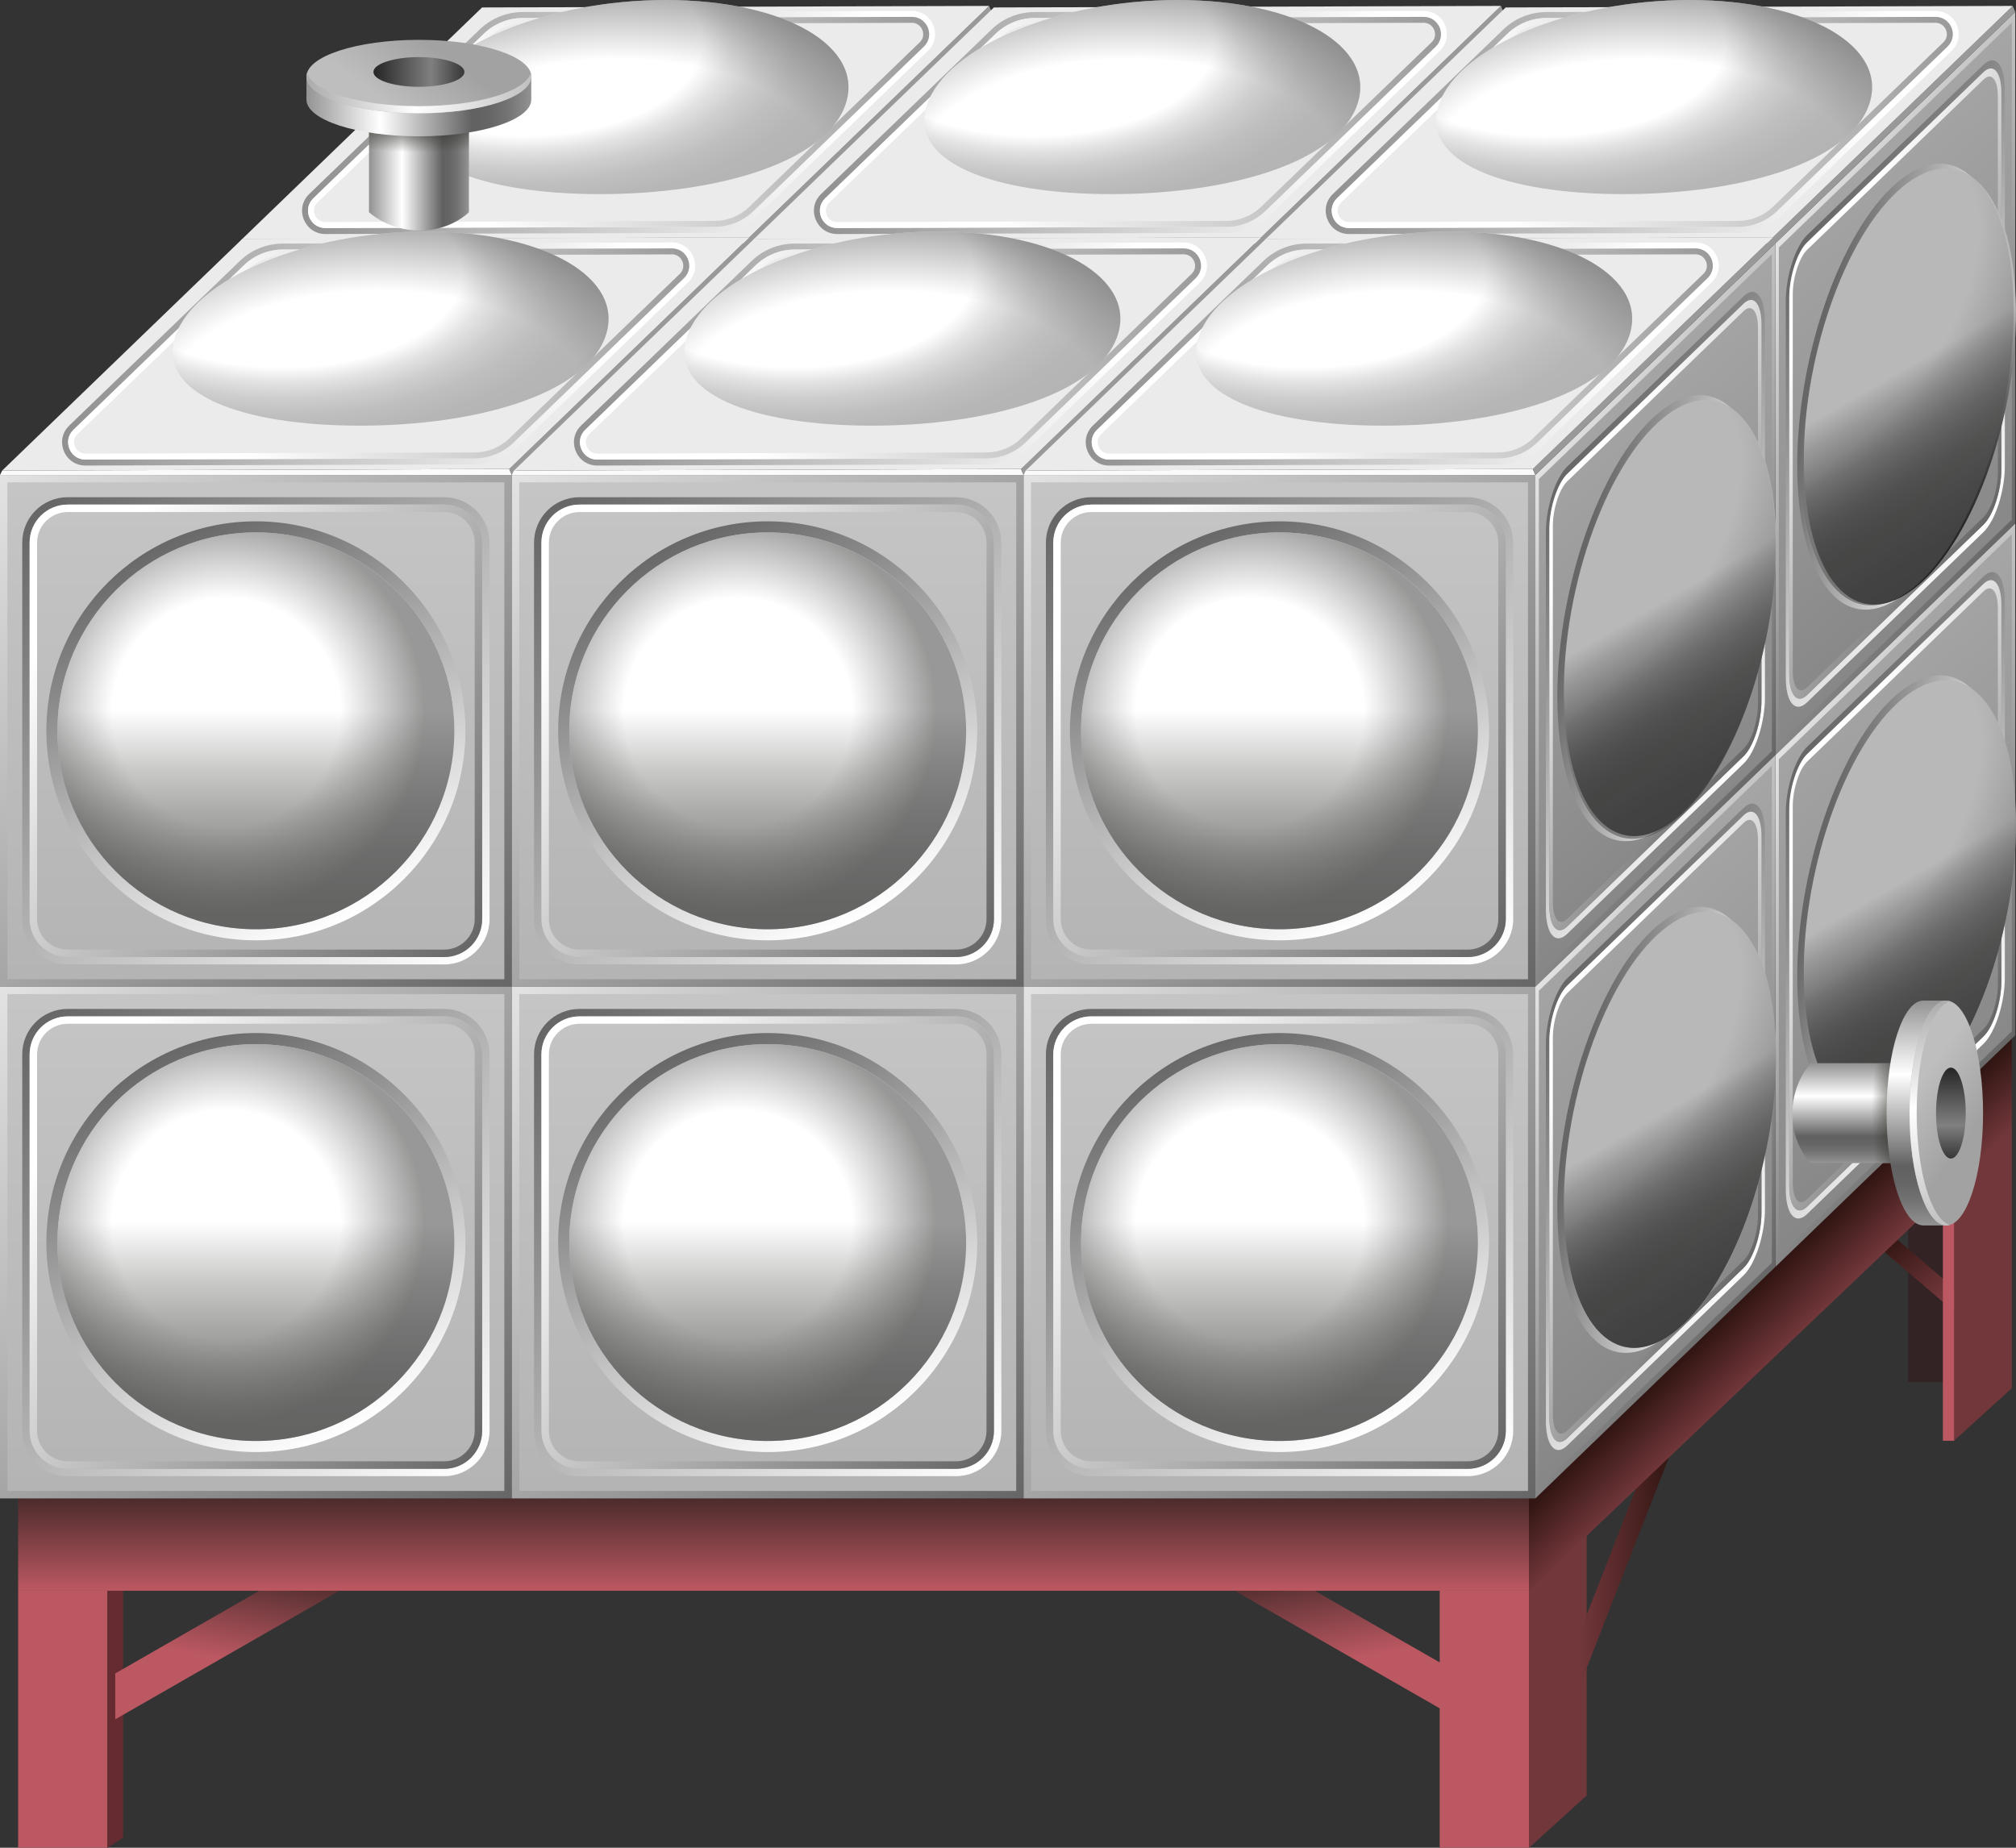  <svg version="1.1" xmlns="http://www.w3.org/2000/svg" xmlns:xlink="http://www.w3.org/1999/xlink"
               viewBox="0 0 300 275" style="enable-background:new 0 0 300 275;" xml:space="preserve">
            <rect x="0" y="0" width="300" height="275" fill="#333333" stroke="none"/>
            <style type="text/css">
              .sx-st0{fill:#332324;}
              .sx-st1{fill:url(#sx_1_);}
              .sx-st2{fill:#BC5862;}
              .sx-st3{fill:#662B30;}
              .sx-st4{fill:#72373B;}
              .sx-st5{fill:url(#sx_2_);}
              .sx-st6{fill:url(#sx_3_);}
              .sx-st7{fill:url(#sx_4_);}
              .sx-st8{fill:url(#sx_5_);}
              .sx-st9{fill:url(#sx_6_);}
              .sx-st10{fill:url(#sx_7_);}
              .sx-st11{fill:url(#sx_8_);}
              .sx-st12{fill:url(#sx_9_);}
              .sx-st13{fill:url(#sx_10_);}
              .sx-st14{fill:url(#sx_11_);}
              .sx-st15{fill:url(#sx_12_);}
              .sx-st16{fill:url(#sx_13_);}
              .sx-st17{fill:url(#sx_14_);}
              .sx-st18{fill:url(#sx_15_);}
              .sx-st19{fill:url(#sx_16_);}
              .sx-st20{fill:url(#sx_17_);}
              .sx-st21{fill:url(#sx_18_);}
              .sx-st22{fill:url(#sx_19_);}
              .sx-st23{fill:url(#sx_20_);}
              .sx-st24{fill:url(#sx_21_);}
              .sx-st25{fill:url(#sx_22_);}
              .sx-st26{fill:url(#sx_23_);}
              .sx-st27{fill:url(#sx_24_);}
              .sx-st28{fill:url(#sx_25_);}
              .sx-st29{fill:url(#sx_26_);}
              .sx-st30{fill:url(#sx_27_);}
              .sx-st31{fill:url(#sx_28_);}
              .sx-st32{fill:url(#sx_29_);}
              .sx-st33{fill:url(#sx_30_);}
              .sx-st34{fill:url(#sx_31_);}
              .sx-st35{fill:url(#sx_32_);}
              .sx-st36{fill:url(#sx_33_);}
              .sx-st37{fill:url(#sx_34_);}
              .sx-st38{fill:url(#sx_35_);}
              .sx-st39{fill:url(#sx_36_);}
              .sx-st40{fill:url(#sx_37_);}
              .sx-st41{fill:url(#sx_38_);}
              .sx-st42{fill:url(#sx_39_);}
              .sx-st43{fill:url(#sx_40_);}
              .sx-st44{fill:url(#sx_41_);}
              .sx-st45{fill:url(#sx_42_);}
              .sx-st46{fill:url(#sx_43_);}
              .sx-st47{fill:url(#sx_44_);}
              .sx-st48{fill:url(#sx_45_);}
              .sx-st49{fill:url(#sx_46_);}
              .sx-st50{fill:url(#sx_47_);}
              .sx-st51{fill:url(#sx_48_);}
              .sx-st52{fill:url(#sx_49_);}
              .sx-st53{fill:url(#sx_50_);}
              .sx-st54{fill:url(#sx_51_);}
              .sx-st55{fill:url(#sx_52_);}
              .sx-st56{fill:url(#sx_53_);}
              .sx-st57{fill:url(#sx_54_);}
              .sx-st58{fill:url(#sx_55_);}
              .sx-st59{fill:url(#sx_56_);}
              .sx-st60{fill:url(#sx_57_);}
              .sx-st61{fill:url(#sx_58_);}
              .sx-st62{fill:url(#sx_59_);}
              .sx-st63{fill:url(#sx_60_);}
              .sx-st64{fill:url(#sx_61_);}
              .sx-st65{fill:url(#sx_62_);}
              .sx-st66{fill:url(#sx_63_);}
              .sx-st67{fill:url(#sx_64_);}
              .sx-st68{fill:url(#sx_65_);}
              .sx-st69{fill:url(#sx_66_);}
              .sx-st70{fill:url(#sx_67_);}
              .sx-st71{fill:url(#sx_68_);}
              .sx-st72{fill:url(#sx_69_);}
              .sx-st73{fill:url(#sx_70_);}
              .sx-st74{fill:url(#sx_71_);}
              .sx-st75{fill:url(#sx_72_);}
              .sx-st76{fill:url(#sx_73_);}
              .sx-st77{fill:url(#sx_74_);}
              .sx-st78{fill:url(#sx_75_);}
              .sx-st79{fill:url(#sx_76_);}
              .sx-st80{fill:#FAFAFA;}
              .sx-st81{fill:#999999;}
              .sx-st82{fill:#EBEBEB;}
              .sx-st83{fill:url(#sx_77_);}
              .sx-st84{fill:url(#sx_78_);}
              .sx-st85{fill:url(#sx_79_);}
              .sx-st86{fill:url(#sx_80_);}
              .sx-st87{fill:url(#sx_81_);}
              .sx-st88{fill:url(#sx_82_);}
              .sx-st89{fill:url(#sx_83_);}
              .sx-st90{fill:url(#sx_84_);}
              .sx-st91{fill:url(#sx_85_);}
              .sx-st92{fill:url(#sx_86_);}
              .sx-st93{fill:url(#sx_87_);}
              .sx-st94{fill:url(#sx_88_);}
              .sx-st95{fill:url(#sx_89_);}
              .sx-st96{fill:url(#sx_90_);}
              .sx-st97{fill:url(#sx_91_);}
              .sx-st98{fill:url(#sx_92_);}
              .sx-st99{fill:url(#sx_93_);}
              .sx-st100{fill:url(#sx_94_);}
              .sx-st101{fill:url(#sx_95_);}
              .sx-st102{fill:url(#sx_96_);}
              .sx-st103{fill:url(#sx_97_);}
              .sx-st104{fill:url(#sx_98_);}
              .sx-st105{fill:url(#sx_99_);}
              .sx-st106{fill:url(#sx_100_);}
              .sx-st107{fill:url(#sx_101_);}
              .sx-st108{fill:url(#sx_102_);}
              .sx-st109{fill:url(#sx_103_);}
              .sx-st110{fill:url(#sx_104_);}
              .sx-st111{fill:url(#sx_105_);}
              .sx-st112{fill:url(#sx_106_);}
              .sx-st113{fill:url(#sx_107_);}
              .sx-st114{fill:url(#sx_108_);}
              .sx-st115{fill:url(#sx_109_);}
              .sx-st116{fill:url(#sx_110_);}
              .sx-st117{fill:url(#sx_111_);}
              .sx-st118{fill:url(#sx_112_);}
            </style>      
            <g>
              <rect x="283.96" y="166.2" class="sx-st0" width="13.69" height="39.51"/>
              <linearGradient id="sx_1_" gradientUnits="userSpaceOnUse" x1="288.837" y1="193.262" x2="281.815" y2="184.006">
                <stop  offset="0" style="stop-color:#72373B"/>
                <stop  offset="1" style="stop-color:#321613"/>
              </linearGradient>
              <polygon class="sx-st1" points="293.64,194.17 291.41,195.73 277.66,183.96 279.89,182.39 	"/>
              <rect x="2.7" y="236.76" class="sx-st2" width="13.28" height="38.27"/>
              <polygon class="sx-st3" points="18.32,273.46 15.98,275.03 15.98,236.76 18.32,236.76 	"/>
              <rect x="214.24" y="236.76" class="sx-st2" width="13.28" height="38.27"/>
              <polygon class="sx-st4" points="236.11,267.22 227.52,275.03 227.52,235.97 236.11,228.16 	"/>
              <polygon class="sx-st4" points="299.38,206.61 290.78,214.42 290.78,175.37 299.38,168.34 	"/>
              <rect x="289.12" y="169.78" class="sx-st2" width="1.67" height="44.65"/>
              <linearGradient id="sx_2_" gradientUnits="userSpaceOnUse" x1="235.189" y1="229.609" x2="248.512" y2="229.609">
                <stop  offset="0" style="stop-color:#72373B"/>
                <stop  offset="1" style="stop-color:#321613"/>
              </linearGradient>
              <polygon class="sx-st5" points="248.51,216.5 235.19,250.61 235.19,242.71 248.51,208.61 	"/>
              <linearGradient id="sx_3_" gradientUnits="userSpaceOnUse" x1="33.413" y1="246.953" x2="36.003" y2="232.355">
                <stop  offset="0" style="stop-color:#BC5862"/>
                <stop  offset="1" style="stop-color:#482A2A"/>
              </linearGradient>
              <polygon class="sx-st6" points="51.18,236.37 17.15,255.89 17.15,249.06 51.18,229.54 	"/>
              
                <linearGradient id="sx_4_" gradientUnits="userSpaceOnUse" x1="238.912" y1="246.953" x2="241.502" y2="232.355" gradientTransform="matrix(-1 0 0 1 439.746 0)">
                <stop  offset="0" style="stop-color:#BC5862"/>
                <stop  offset="1" style="stop-color:#482A2A"/>
              </linearGradient>
              <polygon class="sx-st7" points="183.07,236.37 217.1,255.89 217.1,249.06 183.07,229.54 	"/>
              <linearGradient id="sx_5_" gradientUnits="userSpaceOnUse" x1="115.108" y1="236.756" x2="115.108" y2="222.542">
                <stop  offset="0" style="stop-color:#BC5862"/>
                <stop  offset="1" style="stop-color:#482A2A"/>
              </linearGradient>
              <rect x="2.7" y="222.54" class="sx-st8" width="224.82" height="14.21"/>
              <linearGradient id="sx_6_" gradientUnits="userSpaceOnUse" x1="267.038" y1="199.175" x2="260.563" y2="192.448">
                <stop  offset="0" style="stop-color:#72373B"/>
                <stop  offset="1" style="stop-color:#321613"/>
              </linearGradient>
              <polygon class="sx-st9" points="299.38,168.34 227.52,236.76 227.52,222.54 299.38,154.13 	"/>
              <g>
                <g>
                  <linearGradient id="sx_7_" gradientUnits="userSpaceOnUse" x1="76.607" y1="146.394" x2="-17.767" y2="54.228">
                    <stop  offset="0" style="stop-color:#666666"/>
                    <stop  offset="1" style="stop-color:#FFFFFF"/>
                  </linearGradient>
                  <rect x="0" y="70.69" class="sx-st10" width="76.16" height="76.16"/>
                </g>
                <g>
                  <linearGradient id="sx_8_" gradientUnits="userSpaceOnUse" x1="38.081" y1="145.747" x2="38.081" y2="71.793">
                    <stop  offset="0" style="stop-color:#B4B4B4"/>
                    <stop  offset="1" style="stop-color:#C5C5C5"/>
                  </linearGradient>
                  <rect x="1.1" y="71.79" class="sx-st11" width="73.95" height="73.95"/>
                </g>
                <linearGradient id="sx_9_" gradientUnits="userSpaceOnUse" x1="6.92" y1="74.493" x2="69.241" y2="143.046">
                  <stop  offset="0" style="stop-color:#666666"/>
                  <stop  offset="1" style="stop-color:#FFFFFF"/>
                </linearGradient>
                <path class="sx-st12" d="M66.09,75.1c3.12,0,5.66,2.53,5.66,5.66v56.02c0,3.12-2.53,5.66-5.66,5.66H10.07
                  c-3.12,0-5.66-2.53-5.66-5.66V80.76c0-3.12,2.53-5.66,5.66-5.66H66.09 M66.09,74H10.07c-3.73,0-6.76,3.03-6.76,6.76v56.02
                  c0,3.73,3.03,6.76,6.76,6.76h56.02c3.73,0,6.76-3.03,6.76-6.76V80.76C72.85,77.03,69.82,74,66.09,74L66.09,74z"/>
                <g>
                  <linearGradient id="sx_10_" gradientUnits="userSpaceOnUse" x1="74.502" y1="136.129" x2="11.656" y2="88.92">
                    <stop  offset="0" style="stop-color:#666666"/>
                    <stop  offset="1" style="stop-color:#FFFFFF"/>
                  </linearGradient>
                  <path class="sx-st13" d="M66.09,76.21c2.51,0,4.55,2.04,4.55,4.55v56.02c0,2.51-2.04,4.55-4.55,4.55H10.07
                    c-2.51,0-4.55-2.04-4.55-4.55V80.76c0-2.51,2.04-4.55,4.55-4.55H66.09 M66.09,75.1H10.07c-3.12,0-5.66,2.53-5.66,5.66v56.02
                    c0,3.12,2.53,5.66,5.66,5.66h56.02c3.12,0,5.66-2.53,5.66-5.66V80.76C71.75,77.64,69.21,75.1,66.09,75.1L66.09,75.1z"/>
                </g>
                <g>
                  <g>
                    <linearGradient id="sx_11_" gradientUnits="userSpaceOnUse" x1="24.113" y1="79.885" x2="51.731" y2="136.998">
                      <stop  offset="0" style="stop-color:#666666"/>
                      <stop  offset="1" style="stop-color:#FFFFFF"/>
                    </linearGradient>
                    <circle class="sx-st14" cx="38.08" cy="108.77" r="31.18"/>
                  </g>
                  <g>
                    <linearGradient id="sx_12_" gradientUnits="userSpaceOnUse" x1="38.081" y1="138.296" x2="38.081" y2="79.243">
                      <stop  offset="0" style="stop-color:#7E7E7C"/>
                      <stop  offset="0.084" style="stop-color:#838381"/>
                      <stop  offset="0.183" style="stop-color:#919190"/>
                      <stop  offset="0.291" style="stop-color:#A9A9A8"/>
                      <stop  offset="0.405" style="stop-color:#CACAC9"/>
                      <stop  offset="0.522" style="stop-color:#F4F4F4"/>
                      <stop  offset="0.55" style="stop-color:#FFFFFF"/>
                    </linearGradient>
                    <circle class="sx-st15" cx="38.08" cy="108.77" r="29.53"/>
                  </g>
                  <g>
                    <radialGradient id="sx_13_" cx="33.666" cy="106.01" r="29.526" gradientUnits="userSpaceOnUse">
                      <stop  offset="0.575" style="stop-color:#525451;stop-opacity:0"/>
                      <stop  offset="1" style="stop-color:#525451;stop-opacity:0.6"/>
                    </radialGradient>
                    <circle class="sx-st16" cx="38.08" cy="108.77" r="29.53"/>
                  </g>
                </g>
              </g>
              <g>
                <g>
                  <linearGradient id="sx_14_" gradientUnits="userSpaceOnUse" x1="152.768" y1="146.394" x2="58.394" y2="54.228">
                    <stop  offset="0" style="stop-color:#666666"/>
                    <stop  offset="1" style="stop-color:#FFFFFF"/>
                  </linearGradient>
                  <rect x="76.16" y="70.69" class="sx-st17" width="76.16" height="76.16"/>
                </g>
                <g>
                  <linearGradient id="sx_15_" gradientUnits="userSpaceOnUse" x1="114.242" y1="145.747" x2="114.242" y2="71.793">
                    <stop  offset="0" style="stop-color:#B4B4B4"/>
                    <stop  offset="1" style="stop-color:#C5C5C5"/>
                  </linearGradient>
                  <rect x="77.27" y="71.79" class="sx-st18" width="73.95" height="73.95"/>
                </g>
                <linearGradient id="sx_16_" gradientUnits="userSpaceOnUse" x1="83.082" y1="74.493" x2="145.403" y2="143.046">
                  <stop  offset="0" style="stop-color:#666666"/>
                  <stop  offset="1" style="stop-color:#FFFFFF"/>
                </linearGradient>
                <path class="sx-st19" d="M142.25,75.1c3.12,0,5.66,2.53,5.66,5.66v56.02c0,3.12-2.53,5.66-5.66,5.66H86.23
                  c-3.12,0-5.66-2.53-5.66-5.66V80.76c0-3.12,2.53-5.66,5.66-5.66H142.25 M142.25,74H86.23c-3.73,0-6.76,3.03-6.76,6.76v56.02
                  c0,3.73,3.03,6.76,6.76,6.76h56.02c3.73,0,6.76-3.03,6.76-6.76V80.76C149.01,77.03,145.98,74,142.25,74L142.25,74z"/>
                <g>
                  <linearGradient id="sx_17_" gradientUnits="userSpaceOnUse" x1="150.664" y1="136.129" x2="87.818" y2="88.92">
                    <stop  offset="0" style="stop-color:#666666"/>
                    <stop  offset="1" style="stop-color:#FFFFFF"/>
                  </linearGradient>
                  <path class="sx-st20" d="M142.25,76.21c2.51,0,4.55,2.04,4.55,4.55v56.02c0,2.51-2.04,4.55-4.55,4.55H86.23
                    c-2.51,0-4.55-2.04-4.55-4.55V80.76c0-2.51,2.04-4.55,4.55-4.55H142.25 M142.25,75.1H86.23c-3.12,0-5.66,2.53-5.66,5.66v56.02
                    c0,3.12,2.53,5.66,5.66,5.66h56.02c3.12,0,5.66-2.53,5.66-5.66V80.76C147.91,77.64,145.38,75.1,142.25,75.1L142.25,75.1z"/>
                </g>
                <g>
                  <g>
                    <linearGradient id="sx_18_" gradientUnits="userSpaceOnUse" x1="100.274" y1="79.885" x2="127.893" y2="136.998">
                      <stop  offset="0" style="stop-color:#666666"/>
                      <stop  offset="1" style="stop-color:#FFFFFF"/>
                    </linearGradient>
                    <circle class="sx-st21" cx="114.24" cy="108.77" r="31.18"/>
                  </g>
                  <g>
                    <linearGradient id="sx_19_" gradientUnits="userSpaceOnUse" x1="114.242" y1="138.296" x2="114.242" y2="79.243">
                      <stop  offset="0" style="stop-color:#7E7E7C"/>
                      <stop  offset="0.084" style="stop-color:#838381"/>
                      <stop  offset="0.183" style="stop-color:#919190"/>
                      <stop  offset="0.291" style="stop-color:#A9A9A8"/>
                      <stop  offset="0.405" style="stop-color:#CACAC9"/>
                      <stop  offset="0.522" style="stop-color:#F4F4F4"/>
                      <stop  offset="0.55" style="stop-color:#FFFFFF"/>
                    </linearGradient>
                    <circle class="sx-st22" cx="114.24" cy="108.77" r="29.53"/>
                  </g>
                  <g>
                    <radialGradient id="sx_20_" cx="109.827" cy="106.01" r="29.526" gradientUnits="userSpaceOnUse">
                      <stop  offset="0.575" style="stop-color:#525451;stop-opacity:0"/>
                      <stop  offset="1" style="stop-color:#525451;stop-opacity:0.6"/>
                    </radialGradient>
                    <circle class="sx-st23" cx="114.24" cy="108.77" r="29.53"/>
                  </g>
                </g>
              </g>
              <g>
                <g>
                  <linearGradient id="sx_21_" gradientUnits="userSpaceOnUse" x1="228.93" y1="146.394" x2="134.556" y2="54.228">
                    <stop  offset="0" style="stop-color:#666666"/>
                    <stop  offset="1" style="stop-color:#FFFFFF"/>
                  </linearGradient>
                  <rect x="152.32" y="70.69" class="sx-st24" width="76.16" height="76.16"/>
                </g>
                <g>
                  <linearGradient id="sx_22_" gradientUnits="userSpaceOnUse" x1="190.404" y1="145.747" x2="190.404" y2="71.793">
                    <stop  offset="0" style="stop-color:#B4B4B4"/>
                    <stop  offset="1" style="stop-color:#C5C5C5"/>
                  </linearGradient>
                  <rect x="153.43" y="71.79" class="sx-st25" width="73.95" height="73.95"/>
                </g>
                <linearGradient id="sx_23_" gradientUnits="userSpaceOnUse" x1="159.244" y1="74.493" x2="221.564" y2="143.046">
                  <stop  offset="0" style="stop-color:#666666"/>
                  <stop  offset="1" style="stop-color:#FFFFFF"/>
                </linearGradient>
                <path class="sx-st26" d="M218.41,75.1c3.12,0,5.66,2.53,5.66,5.66v56.02c0,3.12-2.53,5.66-5.66,5.66H162.4
                  c-3.12,0-5.66-2.53-5.66-5.66V80.76c0-3.12,2.53-5.66,5.66-5.66H218.41 M218.41,74H162.4c-3.73,0-6.76,3.03-6.76,6.76v56.02
                  c0,3.73,3.03,6.76,6.76,6.76h56.02c3.73,0,6.76-3.03,6.76-6.76V80.76C225.17,77.03,222.14,74,218.41,74L218.41,74z"/>
                <g>
                  <linearGradient id="sx_24_" gradientUnits="userSpaceOnUse" x1="226.825" y1="136.129" x2="163.979" y2="88.92">
                    <stop  offset="0" style="stop-color:#666666"/>
                    <stop  offset="1" style="stop-color:#FFFFFF"/>
                  </linearGradient>
                  <path class="sx-st27" d="M218.41,76.21c2.51,0,4.55,2.04,4.55,4.55v56.02c0,2.51-2.04,4.55-4.55,4.55H162.4
                    c-2.51,0-4.55-2.04-4.55-4.55V80.76c0-2.51,2.04-4.55,4.55-4.55H218.41 M218.41,75.1H162.4c-3.12,0-5.66,2.53-5.66,5.66v56.02
                    c0,3.12,2.53,5.66,5.66,5.66h56.02c3.12,0,5.66-2.53,5.66-5.66V80.76C224.07,77.64,221.54,75.1,218.41,75.1L218.41,75.1z"/>
                </g>
                <g>
                  <g>
                    <linearGradient id="sx_25_" gradientUnits="userSpaceOnUse" x1="176.436" y1="79.885" x2="204.054" y2="136.998">
                      <stop  offset="0" style="stop-color:#666666"/>
                      <stop  offset="1" style="stop-color:#FFFFFF"/>
                    </linearGradient>
                    <circle class="sx-st28" cx="190.4" cy="108.77" r="31.18"/>
                  </g>
                  <g>
                    <linearGradient id="sx_26_" gradientUnits="userSpaceOnUse" x1="190.404" y1="138.296" x2="190.404" y2="79.243">
                      <stop  offset="0" style="stop-color:#7E7E7C"/>
                      <stop  offset="0.084" style="stop-color:#838381"/>
                      <stop  offset="0.183" style="stop-color:#919190"/>
                      <stop  offset="0.291" style="stop-color:#A9A9A8"/>
                      <stop  offset="0.405" style="stop-color:#CACAC9"/>
                      <stop  offset="0.522" style="stop-color:#F4F4F4"/>
                      <stop  offset="0.55" style="stop-color:#FFFFFF"/>
                    </linearGradient>
                    <circle class="sx-st29" cx="190.4" cy="108.77" r="29.53"/>
                  </g>
                  <g>
                    <radialGradient id="sx_27_" cx="185.989" cy="106.01" r="29.526" gradientUnits="userSpaceOnUse">
                      <stop  offset="0.575" style="stop-color:#525451;stop-opacity:0"/>
                      <stop  offset="1" style="stop-color:#525451;stop-opacity:0.6"/>
                    </radialGradient>
                    <circle class="sx-st30" cx="190.4" cy="108.77" r="29.53"/>
                  </g>
                </g>
              </g>
              <g>
                <g>
                  <linearGradient id="sx_28_" gradientUnits="userSpaceOnUse" x1="76.607" y1="222.556" x2="-17.767" y2="130.389">
                    <stop  offset="0" style="stop-color:#666666"/>
                    <stop  offset="1" style="stop-color:#FFFFFF"/>
                  </linearGradient>
                  <rect x="0" y="146.85" class="sx-st31" width="76.16" height="76.16"/>
                </g>
                <g>
                  <linearGradient id="sx_29_" gradientUnits="userSpaceOnUse" x1="38.081" y1="221.908" x2="38.081" y2="147.954">
                    <stop  offset="0" style="stop-color:#B4B4B4"/>
                    <stop  offset="1" style="stop-color:#C5C5C5"/>
                  </linearGradient>
                  <rect x="1.1" y="147.95" class="sx-st32" width="73.95" height="73.95"/>
                </g>
                <linearGradient id="sx_30_" gradientUnits="userSpaceOnUse" x1="6.92" y1="150.655" x2="69.241" y2="219.208">
                  <stop  offset="0" style="stop-color:#666666"/>
                  <stop  offset="1" style="stop-color:#FFFFFF"/>
                </linearGradient>
                <path class="sx-st33" d="M66.09,151.27c3.12,0,5.66,2.53,5.66,5.66v56.02c0,3.12-2.53,5.66-5.66,5.66H10.07
                  c-3.12,0-5.66-2.53-5.66-5.66v-56.02c0-3.12,2.53-5.66,5.66-5.66H66.09 M66.09,150.16H10.07c-3.73,0-6.76,3.03-6.76,6.76v56.02
                  c0,3.73,3.03,6.76,6.76,6.76h56.02c3.73,0,6.76-3.03,6.76-6.76v-56.02C72.85,153.19,69.82,150.16,66.09,150.16L66.09,150.16z"/>
                <g>
                  <linearGradient id="sx_31_" gradientUnits="userSpaceOnUse" x1="74.502" y1="212.29" x2="11.656" y2="165.081">
                    <stop  offset="0" style="stop-color:#666666"/>
                    <stop  offset="1" style="stop-color:#FFFFFF"/>
                  </linearGradient>
                  <path class="sx-st34" d="M66.09,152.37c2.51,0,4.55,2.04,4.55,4.55v56.02c0,2.51-2.04,4.55-4.55,4.55H10.07
                    c-2.51,0-4.55-2.04-4.55-4.55v-56.02c0-2.51,2.04-4.55,4.55-4.55H66.09 M66.09,151.27H10.07c-3.12,0-5.66,2.53-5.66,5.66v56.02
                    c0,3.12,2.53,5.66,5.66,5.66h56.02c3.12,0,5.66-2.53,5.66-5.66v-56.02C71.75,153.8,69.21,151.27,66.09,151.27L66.09,151.27z"/>
                </g>
                <g>
                  <g>
                    <linearGradient id="sx_32_" gradientUnits="userSpaceOnUse" x1="24.113" y1="156.046" x2="51.731" y2="213.16">
                      <stop  offset="0" style="stop-color:#666666"/>
                      <stop  offset="1" style="stop-color:#FFFFFF"/>
                    </linearGradient>
                    <circle class="sx-st35" cx="38.08" cy="184.93" r="31.18"/>
                  </g>
                  <g>
                    <linearGradient id="sx_33_" gradientUnits="userSpaceOnUse" x1="38.081" y1="214.458" x2="38.081" y2="155.405">
                      <stop  offset="0" style="stop-color:#7E7E7C"/>
                      <stop  offset="0.084" style="stop-color:#838381"/>
                      <stop  offset="0.183" style="stop-color:#919190"/>
                      <stop  offset="0.291" style="stop-color:#A9A9A8"/>
                      <stop  offset="0.405" style="stop-color:#CACAC9"/>
                      <stop  offset="0.522" style="stop-color:#F4F4F4"/>
                      <stop  offset="0.55" style="stop-color:#FFFFFF"/>
                    </linearGradient>
                    <circle class="sx-st36" cx="38.08" cy="184.93" r="29.53"/>
                  </g>
                  <g>
                    <radialGradient id="sx_34_" cx="33.666" cy="182.172" r="29.526" gradientUnits="userSpaceOnUse">
                      <stop  offset="0.575" style="stop-color:#525451;stop-opacity:0"/>
                      <stop  offset="1" style="stop-color:#525451;stop-opacity:0.6"/>
                    </radialGradient>
                    <circle class="sx-st37" cx="38.08" cy="184.93" r="29.53"/>
                  </g>
                </g>
              </g>
              <g>
                <g>
                  <linearGradient id="sx_35_" gradientUnits="userSpaceOnUse" x1="152.768" y1="222.556" x2="58.394" y2="130.389">
                    <stop  offset="0" style="stop-color:#666666"/>
                    <stop  offset="1" style="stop-color:#FFFFFF"/>
                  </linearGradient>
                  <rect x="76.16" y="146.85" class="sx-st38" width="76.16" height="76.16"/>
                </g>
                <g>
                  <linearGradient id="sx_36_" gradientUnits="userSpaceOnUse" x1="114.242" y1="221.908" x2="114.242" y2="147.954">
                    <stop  offset="0" style="stop-color:#B4B4B4"/>
                    <stop  offset="1" style="stop-color:#C5C5C5"/>
                  </linearGradient>
                  <rect x="77.27" y="147.95" class="sx-st39" width="73.95" height="73.95"/>
                </g>
                <linearGradient id="sx_37_" gradientUnits="userSpaceOnUse" x1="83.082" y1="150.655" x2="145.403" y2="219.208">
                  <stop  offset="0" style="stop-color:#666666"/>
                  <stop  offset="1" style="stop-color:#FFFFFF"/>
                </linearGradient>
                <path class="sx-st40" d="M142.25,151.27c3.12,0,5.66,2.53,5.66,5.66v56.02c0,3.12-2.53,5.66-5.66,5.66H86.23
                  c-3.12,0-5.66-2.53-5.66-5.66v-56.02c0-3.12,2.53-5.66,5.66-5.66H142.25 M142.25,150.16H86.23c-3.73,0-6.76,3.03-6.76,6.76v56.02
                  c0,3.73,3.03,6.76,6.76,6.76h56.02c3.73,0,6.76-3.03,6.76-6.76v-56.02C149.01,153.19,145.98,150.16,142.25,150.16L142.25,150.16z"
                  />
                <g>
                  <linearGradient id="sx_38_" gradientUnits="userSpaceOnUse" x1="150.664" y1="212.29" x2="87.818" y2="165.081">
                    <stop  offset="0" style="stop-color:#666666"/>
                    <stop  offset="1" style="stop-color:#FFFFFF"/>
                  </linearGradient>
                  <path class="sx-st41" d="M142.25,152.37c2.51,0,4.55,2.04,4.55,4.55v56.02c0,2.51-2.04,4.55-4.55,4.55H86.23
                    c-2.51,0-4.55-2.04-4.55-4.55v-56.02c0-2.51,2.04-4.55,4.55-4.55H142.25 M142.25,151.27H86.23c-3.12,0-5.66,2.53-5.66,5.66v56.02
                    c0,3.12,2.53,5.66,5.66,5.66h56.02c3.12,0,5.66-2.53,5.66-5.66v-56.02C147.91,153.8,145.38,151.27,142.25,151.27L142.25,151.27z"
                    />
                </g>
                <g>
                  <g>
                    <linearGradient id="sx_39_" gradientUnits="userSpaceOnUse" x1="100.274" y1="156.046" x2="127.893" y2="213.16">
                      <stop  offset="0" style="stop-color:#666666"/>
                      <stop  offset="1" style="stop-color:#FFFFFF"/>
                    </linearGradient>
                    <circle class="sx-st42" cx="114.24" cy="184.93" r="31.18"/>
                  </g>
                  <g>
                    <linearGradient id="sx_40_" gradientUnits="userSpaceOnUse" x1="114.242" y1="214.458" x2="114.242" y2="155.405">
                      <stop  offset="0" style="stop-color:#7E7E7C"/>
                      <stop  offset="0.084" style="stop-color:#838381"/>
                      <stop  offset="0.183" style="stop-color:#919190"/>
                      <stop  offset="0.291" style="stop-color:#A9A9A8"/>
                      <stop  offset="0.405" style="stop-color:#CACAC9"/>
                      <stop  offset="0.522" style="stop-color:#F4F4F4"/>
                      <stop  offset="0.55" style="stop-color:#FFFFFF"/>
                    </linearGradient>
                    <circle class="sx-st43" cx="114.24" cy="184.93" r="29.53"/>
                  </g>
                  <g>
                    <radialGradient id="sx_41_" cx="109.827" cy="182.172" r="29.526" gradientUnits="userSpaceOnUse">
                      <stop  offset="0.575" style="stop-color:#525451;stop-opacity:0"/>
                      <stop  offset="1" style="stop-color:#525451;stop-opacity:0.6"/>
                    </radialGradient>
                    <circle class="sx-st44" cx="114.24" cy="184.93" r="29.53"/>
                  </g>
                </g>
              </g>
              <g>
                <g>
                  <linearGradient id="sx_42_" gradientUnits="userSpaceOnUse" x1="228.93" y1="222.556" x2="134.556" y2="130.389">
                    <stop  offset="0" style="stop-color:#666666"/>
                    <stop  offset="1" style="stop-color:#FFFFFF"/>
                  </linearGradient>
                  <rect x="152.32" y="146.85" class="sx-st45" width="76.16" height="76.16"/>
                </g>
                <g>
                  <linearGradient id="sx_43_" gradientUnits="userSpaceOnUse" x1="190.404" y1="221.908" x2="190.404" y2="147.954">
                    <stop  offset="0" style="stop-color:#B4B4B4"/>
                    <stop  offset="1" style="stop-color:#C5C5C5"/>
                  </linearGradient>
                  <rect x="153.43" y="147.95" class="sx-st46" width="73.95" height="73.95"/>
                </g>
                <linearGradient id="sx_44_" gradientUnits="userSpaceOnUse" x1="159.244" y1="150.655" x2="221.564" y2="219.208">
                  <stop  offset="0" style="stop-color:#666666"/>
                  <stop  offset="1" style="stop-color:#FFFFFF"/>
                </linearGradient>
                <path class="sx-st47" d="M218.41,151.27c3.12,0,5.66,2.53,5.66,5.66v56.02c0,3.12-2.53,5.66-5.66,5.66H162.4
                  c-3.12,0-5.66-2.53-5.66-5.66v-56.02c0-3.12,2.53-5.66,5.66-5.66H218.41 M218.41,150.16H162.4c-3.73,0-6.76,3.03-6.76,6.76v56.02
                  c0,3.73,3.03,6.76,6.76,6.76h56.02c3.73,0,6.76-3.03,6.76-6.76v-56.02C225.17,153.19,222.14,150.16,218.41,150.16L218.41,150.16z"
                  />
                <g>
                  <linearGradient id="sx_45_" gradientUnits="userSpaceOnUse" x1="226.825" y1="212.29" x2="163.979" y2="165.081">
                    <stop  offset="0" style="stop-color:#666666"/>
                    <stop  offset="1" style="stop-color:#FFFFFF"/>
                  </linearGradient>
                  <path class="sx-st48" d="M218.41,152.37c2.51,0,4.55,2.04,4.55,4.55v56.02c0,2.51-2.04,4.55-4.55,4.55H162.4
                    c-2.51,0-4.55-2.04-4.55-4.55v-56.02c0-2.51,2.04-4.55,4.55-4.55H218.41 M218.41,151.27H162.4c-3.12,0-5.66,2.53-5.66,5.66v56.02
                    c0,3.12,2.53,5.66,5.66,5.66h56.02c3.12,0,5.66-2.53,5.66-5.66v-56.02C224.07,153.8,221.54,151.27,218.41,151.27L218.41,151.27z"
                    />
                </g>
                <g>
                  <g>
                    <linearGradient id="sx_46_" gradientUnits="userSpaceOnUse" x1="176.436" y1="156.046" x2="204.054" y2="213.16">
                      <stop  offset="0" style="stop-color:#666666"/>
                      <stop  offset="1" style="stop-color:#FFFFFF"/>
                    </linearGradient>
                    <circle class="sx-st49" cx="190.4" cy="184.93" r="31.18"/>
                  </g>
                  <g>
                    <linearGradient id="sx_47_" gradientUnits="userSpaceOnUse" x1="190.404" y1="214.458" x2="190.404" y2="155.405">
                      <stop  offset="0" style="stop-color:#7E7E7C"/>
                      <stop  offset="0.084" style="stop-color:#838381"/>
                      <stop  offset="0.183" style="stop-color:#919190"/>
                      <stop  offset="0.291" style="stop-color:#A9A9A8"/>
                      <stop  offset="0.405" style="stop-color:#CACAC9"/>
                      <stop  offset="0.522" style="stop-color:#F4F4F4"/>
                      <stop  offset="0.55" style="stop-color:#FFFFFF"/>
                    </linearGradient>
                    <circle class="sx-st50" cx="190.4" cy="184.93" r="29.53"/>
                  </g>
                  <g>
                    <radialGradient id="sx_48_" cx="185.989" cy="182.172" r="29.526" gradientUnits="userSpaceOnUse">
                      <stop  offset="0.575" style="stop-color:#525451;stop-opacity:0"/>
                      <stop  offset="1" style="stop-color:#525451;stop-opacity:0.6"/>
                    </radialGradient>
                    <circle class="sx-st51" cx="190.4" cy="184.93" r="29.53"/>
                  </g>
                </g>
              </g>
              <g>
                <g>
                  
                    <linearGradient id="sx_49_" gradientUnits="userSpaceOnUse" x1="307.769" y1="-71.781" x2="244.745" y2="-133.331" gradientTransform="matrix(1 -0.691 0 1 0 348.943)">
                    <stop  offset="0" style="stop-color:#666666"/>
                    <stop  offset="1" style="stop-color:#FFFFFF"/>
                  </linearGradient>
                  <polygon class="sx-st52" points="299.89,77.93 264.19,112.39 264.19,36.23 299.89,1.77 			"/>
                </g>
                <g>
                  <linearGradient id="sx_50_" gradientUnits="userSpaceOnUse" x1="259.615" y1="29.816" x2="304.715" y2="84.644">
                    <stop  offset="0" style="stop-color:#A8A8A8"/>
                    <stop  offset="1" style="stop-color:#848484"/>
                  </linearGradient>
                  <polygon class="sx-st53" points="299.38,77.33 264.71,110.79 264.71,36.83 299.38,3.37 			"/>
                </g>
                
                  <linearGradient id="sx_51_" gradientUnits="userSpaceOnUse" x1="260.437" y1="-120.671" x2="303.644" y2="-73.144" gradientTransform="matrix(1 -0.691 0 1 0 348.943)">
                  <stop  offset="0" style="stop-color:#666666"/>
                  <stop  offset="1" style="stop-color:#FFFFFF"/>
                </linearGradient>
                <path class="sx-st54" d="M295.17,10.74c1.46-1.41,2.65-0.03,2.65,3.1v56.02c0,3.12-1.19,6.8-2.65,8.22l-26.26,25.35
                  c-1.46,1.41-2.65,0.03-2.65-3.1V44.3c0-3.12,1.19-6.8,2.65-8.22L295.17,10.74 M295.17,9.64l-26.26,25.35
                  c-1.75,1.69-3.17,6.09-3.17,9.82v56.02c0,3.73,1.42,5.39,3.17,3.7l26.26-25.35c1.75-1.69,3.17-6.09,3.17-9.82V13.34
                  C298.34,9.61,296.92,7.95,295.17,9.64L295.17,9.64z"/>
                <g>
                  
                    <linearGradient id="sx_52_" gradientUnits="userSpaceOnUse" x1="305.54" y1="-79.255" x2="264.991" y2="-109.715" gradientTransform="matrix(1 -0.691 0 1 0 348.943)">
                    <stop  offset="0" style="stop-color:#666666"/>
                    <stop  offset="1" style="stop-color:#FFFFFF"/>
                  </linearGradient>
                  <path class="sx-st55" d="M295.17,11.84c1.18-1.14,2.13-0.02,2.13,2.49v56.02c0,2.51-0.96,5.48-2.13,6.61l-26.26,25.35
                    c-1.18,1.14-2.13,0.02-2.13-2.49V43.8c0-2.51,0.96-5.48,2.13-6.61L295.17,11.84 M295.17,10.74l-26.26,25.35
                    c-1.46,1.41-2.65,5.09-2.65,8.22v56.02c0,3.12,1.19,4.51,2.65,3.1l26.26-25.35c1.46-1.41,2.65-5.09,2.65-8.22V13.84
                    C297.82,10.71,296.64,9.33,295.17,10.74L295.17,10.74z"/>
                </g>
                <g>
                  <linearGradient id="sx_53_" gradientUnits="userSpaceOnUse" x1="269.827" y1="54.485" x2="293.762" y2="59.97">
                    <stop  offset="0" style="stop-color:#666666"/>
                    <stop  offset="1" style="stop-color:#FFFFFF"/>
                  </linearGradient>
                  <path class="sx-st56" d="M298.84,44.19c0.46,16.78-6.19,36.36-14.85,43.73s-16.06-0.25-16.52-17.03
                    c-0.46-16.78,6.19-36.36,14.85-43.73S298.38,27.41,298.84,44.19z"/>
                </g>
                <g>
                  
                    <linearGradient id="sx_54_" gradientUnits="userSpaceOnUse" x1="318.494" y1="-34.421" x2="318.494" y2="-93.965" gradientTransform="matrix(1.147 -0.661 0.035 1.007 -78.968 332.66)">
                    <stop  offset="0" style="stop-color:#242424"/>
                    <stop  offset="0.078" style="stop-color:#292929"/>
                    <stop  offset="0.171" style="stop-color:#373737"/>
                    <stop  offset="0.272" style="stop-color:#4F4F4F"/>
                    <stop  offset="0.378" style="stop-color:#717171"/>
                    <stop  offset="0.487" style="stop-color:#9B9B9B"/>
                    <stop  offset="0.55" style="stop-color:#B8B8B8"/>
                  </linearGradient>
                  <path class="sx-st57" d="M299.96,44.56c0.58,16.43-6,35.55-14.7,42.71c-8.7,7.16-16.22-0.35-16.8-16.78s6-35.55,14.7-42.71
                    C291.87,20.62,299.39,28.14,299.96,44.56z"/>
                </g>
              </g>
              <g>
                
                  <radialGradient id="sx_55_" cx="305.501" cy="-81.809" r="39.138" gradientTransform="matrix(1.147 -0.661 0.035 1.007 -78.968 332.66)" gradientUnits="userSpaceOnUse">
                  <stop  offset="0.575" style="stop-color:#525451;stop-opacity:0"/>
                  <stop  offset="1" style="stop-color:#525451;stop-opacity:0.6"/>
                </radialGradient>
                <path class="sx-st58" d="M299.62,44.4c0.58,16.53-6.04,35.77-14.79,42.97c-8.75,7.21-16.32-0.35-16.9-16.88s6.04-35.77,14.79-42.97
                  S299.04,27.88,299.62,44.4z"/>
              </g>
              <g>
                <g>
                  <g>
                    
                      <linearGradient id="sx_56_" gradientUnits="userSpaceOnUse" x1="307.769" y1="4.38" x2="244.745" y2="-57.169" gradientTransform="matrix(1 -0.691 0 1 0 348.943)">
                      <stop  offset="0" style="stop-color:#666666"/>
                      <stop  offset="1" style="stop-color:#FFFFFF"/>
                    </linearGradient>
                    <polygon class="sx-st59" points="299.89,154.09 264.19,188.55 264.19,112.39 299.89,77.93 				"/>
                  </g>
                  <g>
                    <linearGradient id="sx_57_" gradientUnits="userSpaceOnUse" x1="259.615" y1="105.978" x2="304.715" y2="160.805">
                      <stop  offset="0" style="stop-color:#A8A8A8"/>
                      <stop  offset="1" style="stop-color:#848484"/>
                    </linearGradient>
                    <polygon class="sx-st60" points="299.38,153.49 264.71,186.95 264.71,112.99 299.38,79.53 				"/>
                  </g>
                  
                    <linearGradient id="sx_58_" gradientUnits="userSpaceOnUse" x1="260.437" y1="-44.51" x2="303.644" y2="3.018" gradientTransform="matrix(1 -0.691 0 1 0 348.943)">
                    <stop  offset="0" style="stop-color:#666666"/>
                    <stop  offset="1" style="stop-color:#FFFFFF"/>
                  </linearGradient>
                  <path class="sx-st61" d="M295.17,86.9c1.46-1.41,2.65-0.03,2.65,3.1v56.02c0,3.12-1.19,6.8-2.65,8.22l-26.26,25.35
                    c-1.46,1.41-2.65,0.03-2.65-3.1v-56.02c0-3.12,1.19-6.8,2.65-8.22L295.17,86.9 M295.17,85.8l-26.26,25.35
                    c-1.75,1.69-3.17,6.09-3.17,9.82v56.02c0,3.73,1.42,5.39,3.17,3.7l26.26-25.35c1.75-1.69,3.17-6.09,3.17-9.82V89.5
                    C298.34,85.77,296.92,84.11,295.17,85.8L295.17,85.8z"/>
                  <g>
                    
                      <linearGradient id="sx_59_" gradientUnits="userSpaceOnUse" x1="305.54" y1="-3.094" x2="264.991" y2="-33.553" gradientTransform="matrix(1 -0.691 0 1 0 348.943)">
                      <stop  offset="0" style="stop-color:#666666"/>
                      <stop  offset="1" style="stop-color:#FFFFFF"/>
                    </linearGradient>
                    <path class="sx-st62" d="M295.17,88.01c1.18-1.14,2.13-0.02,2.13,2.49v56.02c0,2.51-0.96,5.48-2.13,6.61l-26.26,25.35
                      c-1.18,1.14-2.13,0.02-2.13-2.49v-56.02c0-2.51,0.96-5.48,2.13-6.61L295.17,88.01 M295.17,86.9l-26.26,25.35
                      c-1.46,1.41-2.65,5.09-2.65,8.22v56.02c0,3.12,1.19,4.51,2.65,3.1l26.26-25.35c1.46-1.41,2.65-5.09,2.65-8.22V90
                      C297.82,86.88,296.64,85.49,295.17,86.9L295.17,86.9z"/>
                  </g>
                  <g>
                    <linearGradient id="sx_60_" gradientUnits="userSpaceOnUse" x1="269.827" y1="130.647" x2="293.762" y2="136.132">
                      <stop  offset="0" style="stop-color:#666666"/>
                      <stop  offset="1" style="stop-color:#FFFFFF"/>
                    </linearGradient>
                    <path class="sx-st63" d="M298.84,120.35c0.46,16.78-6.19,36.36-14.85,43.73s-16.06-0.25-16.52-17.03
                      c-0.46-16.78,6.19-36.36,14.85-43.73S298.38,103.57,298.84,120.35z"/>
                  </g>
                  <g>
                    
                      <linearGradient id="sx_61_" gradientUnits="userSpaceOnUse" x1="316.204" y1="39.685" x2="316.204" y2="-19.859" gradientTransform="matrix(1.147 -0.661 0.035 1.007 -78.968 332.66)">
                      <stop  offset="0" style="stop-color:#242424"/>
                      <stop  offset="0.078" style="stop-color:#292929"/>
                      <stop  offset="0.171" style="stop-color:#373737"/>
                      <stop  offset="0.272" style="stop-color:#4F4F4F"/>
                      <stop  offset="0.378" style="stop-color:#717171"/>
                      <stop  offset="0.487" style="stop-color:#9B9B9B"/>
                      <stop  offset="0.55" style="stop-color:#B8B8B8"/>
                    </linearGradient>
                    <path class="sx-st64" d="M299.96,120.72c0.58,16.43-6,35.55-14.7,42.71c-8.7,7.16-16.22-0.35-16.8-16.78s6-35.55,14.7-42.71
                      C291.87,96.79,299.39,104.3,299.96,120.72z"/>
                  </g>
                </g>
                <g>
                  
                    <radialGradient id="sx_62_" cx="303.661" cy="-7.275" r="38.898" gradientTransform="matrix(1.147 -0.661 0.035 1.007 -78.968 332.66)" gradientUnits="userSpaceOnUse">
                    <stop  offset="0.575" style="stop-color:#525451;stop-opacity:0"/>
                    <stop  offset="1" style="stop-color:#525451;stop-opacity:0.6"/>
                  </radialGradient>
                  <path class="sx-st65" d="M299.96,120.72c0.58,16.43-6,35.55-14.7,42.71c-8.7,7.16-16.22-0.35-16.8-16.78s6-35.55,14.7-42.71
                    C291.87,96.79,299.39,104.3,299.96,120.72z"/>
                </g>
              </g>
              <g>
                <g>
                  
                    <linearGradient id="sx_63_" gradientUnits="userSpaceOnUse" x1="272.065" y1="-62.001" x2="209.041" y2="-123.551" gradientTransform="matrix(1 -0.691 0 1 0 348.943)">
                    <stop  offset="0" style="stop-color:#666666"/>
                    <stop  offset="1" style="stop-color:#FFFFFF"/>
                  </linearGradient>
                  <polygon class="sx-st66" points="264.19,112.39 228.48,146.85 228.48,70.69 264.19,36.23 			"/>
                </g>
                <g>
                  <linearGradient id="sx_64_" gradientUnits="userSpaceOnUse" x1="223.91" y1="64.276" x2="269.01" y2="119.104">
                    <stop  offset="0" style="stop-color:#A8A8A8"/>
                    <stop  offset="1" style="stop-color:#848484"/>
                  </linearGradient>
                  <polygon class="sx-st67" points="263.67,111.79 229,145.25 229,71.29 263.67,37.83 			"/>
                </g>
                
                  <linearGradient id="sx_65_" gradientUnits="userSpaceOnUse" x1="224.733" y1="-110.891" x2="267.94" y2="-63.364" gradientTransform="matrix(1 -0.691 0 1 0 348.943)">
                  <stop  offset="0" style="stop-color:#666666"/>
                  <stop  offset="1" style="stop-color:#FFFFFF"/>
                </linearGradient>
                <path class="sx-st68" d="M259.47,45.2c1.46-1.41,2.65-0.03,2.65,3.1v56.02c0,3.12-1.19,6.8-2.65,8.22l-26.26,25.35
                  c-1.46,1.41-2.65,0.03-2.65-3.1V78.76c0-3.12,1.19-6.8,2.65-8.22L259.47,45.2 M259.47,44.1l-26.26,25.35
                  c-1.75,1.69-3.17,6.09-3.17,9.82v56.02c0,3.73,1.42,5.39,3.17,3.7l26.26-25.35c1.75-1.69,3.17-6.09,3.17-9.82V47.8
                  C262.64,44.07,261.21,42.41,259.47,44.1L259.47,44.1z"/>
                <g>
                  
                    <linearGradient id="sx_66_" gradientUnits="userSpaceOnUse" x1="269.836" y1="-69.475" x2="229.287" y2="-99.935" gradientTransform="matrix(1 -0.691 0 1 0 348.943)">
                    <stop  offset="0" style="stop-color:#666666"/>
                    <stop  offset="1" style="stop-color:#FFFFFF"/>
                  </linearGradient>
                  <path class="sx-st69" d="M259.47,46.3c1.18-1.14,2.13-0.02,2.13,2.49v56.02c0,2.51-0.96,5.48-2.13,6.61l-26.26,25.35
                    c-1.18,1.14-2.13,0.02-2.13-2.49V78.26c0-2.51,0.96-5.48,2.13-6.61L259.47,46.3 M259.47,45.2l-26.26,25.35
                    c-1.46,1.41-2.65,5.09-2.65,8.22v56.02c0,3.12,1.19,4.51,2.65,3.1l26.26-25.35c1.46-1.41,2.65-5.09,2.65-8.22V48.3
                    C262.12,45.17,260.93,43.79,259.47,45.2L259.47,45.2z"/>
                </g>
                <g>
                  <linearGradient id="sx_67_" gradientUnits="userSpaceOnUse" x1="234.123" y1="88.945" x2="258.057" y2="94.43">
                    <stop  offset="0" style="stop-color:#666666"/>
                    <stop  offset="1" style="stop-color:#FFFFFF"/>
                  </linearGradient>
                  <path class="sx-st70" d="M263.14,78.65c0.46,16.78-6.19,36.36-14.85,43.73s-16.06-0.25-16.52-17.03s6.19-36.36,14.85-43.73
                    C255.28,54.25,262.67,61.87,263.14,78.65z"/>
                </g>
                <g>
                  
                    <linearGradient id="sx_68_" gradientUnits="userSpaceOnUse" x1="286.961" y1="-20.898" x2="286.961" y2="-80.442" gradientTransform="matrix(1.147 -0.661 0.035 1.007 -78.968 332.66)">
                    <stop  offset="0" style="stop-color:#242424"/>
                    <stop  offset="0.078" style="stop-color:#292929"/>
                    <stop  offset="0.171" style="stop-color:#373737"/>
                    <stop  offset="0.272" style="stop-color:#4F4F4F"/>
                    <stop  offset="0.378" style="stop-color:#717171"/>
                    <stop  offset="0.487" style="stop-color:#9B9B9B"/>
                    <stop  offset="0.55" style="stop-color:#B8B8B8"/>
                  </linearGradient>
                  <path class="sx-st71" d="M264.26,79.02c0.58,16.43-6,35.55-14.7,42.71s-16.22-0.35-16.8-16.78s6-35.55,14.7-42.71
                    S263.68,62.6,264.26,79.02z"/>
                </g>
              </g>
              <g>
                
                  <radialGradient id="sx_69_" cx="274.207" cy="-67.853" r="39.138" gradientTransform="matrix(1.147 -0.661 0.035 1.007 -78.968 332.66)" gradientUnits="userSpaceOnUse">
                  <stop  offset="0.575" style="stop-color:#525451;stop-opacity:0"/>
                  <stop  offset="1" style="stop-color:#525451;stop-opacity:0.6"/>
                </radialGradient>
                <path class="sx-st72" d="M264.21,79.14c0.58,16.53-6.04,35.77-14.79,42.97c-8.75,7.21-16.32-0.35-16.9-16.88s6.04-35.77,14.79-42.97
                  C256.06,55.06,263.63,62.61,264.21,79.14z"/>
              </g>
              <g>
                <g>
                  <g>
                    
                      <linearGradient id="sx_70_" gradientUnits="userSpaceOnUse" x1="272.065" y1="14.16" x2="209.041" y2="-47.389" gradientTransform="matrix(1 -0.691 0 1 0 348.943)">
                      <stop  offset="0" style="stop-color:#666666"/>
                      <stop  offset="1" style="stop-color:#FFFFFF"/>
                    </linearGradient>
                    <polygon class="sx-st73" points="264.19,188.55 228.48,223.01 228.48,146.85 264.19,112.39 				"/>
                  </g>
                  <g>
                    <linearGradient id="sx_71_" gradientUnits="userSpaceOnUse" x1="223.91" y1="140.438" x2="269.01" y2="195.265">
                      <stop  offset="0" style="stop-color:#A8A8A8"/>
                      <stop  offset="1" style="stop-color:#848484"/>
                    </linearGradient>
                    <polygon class="sx-st74" points="263.67,187.95 229,221.41 229,147.45 263.67,113.99 				"/>
                  </g>
                  
                    <linearGradient id="sx_72_" gradientUnits="userSpaceOnUse" x1="224.733" y1="-34.73" x2="267.94" y2="12.798" gradientTransform="matrix(1 -0.691 0 1 0 348.943)">
                    <stop  offset="0" style="stop-color:#666666"/>
                    <stop  offset="1" style="stop-color:#FFFFFF"/>
                  </linearGradient>
                  <path class="sx-st75" d="M259.47,121.36c1.46-1.41,2.65-0.03,2.65,3.1v56.02c0,3.12-1.19,6.8-2.65,8.22l-26.26,25.35
                    c-1.46,1.41-2.65,0.03-2.65-3.1v-56.02c0-3.12,1.19-6.8,2.65-8.22L259.47,121.36 M259.47,120.26l-26.26,25.35
                    c-1.75,1.69-3.17,6.09-3.17,9.82v56.02c0,3.73,1.42,5.39,3.17,3.7l26.26-25.35c1.75-1.69,3.17-6.09,3.17-9.82v-56.02
                    C262.64,120.23,261.21,118.57,259.47,120.26L259.47,120.26z"/>
                  <g>
                    
                      <linearGradient id="sx_73_" gradientUnits="userSpaceOnUse" x1="269.836" y1="6.687" x2="229.287" y2="-23.773" gradientTransform="matrix(1 -0.691 0 1 0 348.943)">
                      <stop  offset="0" style="stop-color:#666666"/>
                      <stop  offset="1" style="stop-color:#FFFFFF"/>
                    </linearGradient>
                    <path class="sx-st76" d="M259.47,122.47c1.18-1.14,2.13-0.02,2.13,2.49v56.02c0,2.51-0.96,5.48-2.13,6.61l-26.26,25.35
                      c-1.18,1.14-2.13,0.02-2.13-2.49v-56.02c0-2.51,0.96-5.48,2.13-6.61L259.47,122.47 M259.47,121.36l-26.26,25.35
                      c-1.46,1.41-2.65,5.09-2.65,8.22v56.02c0,3.12,1.19,4.51,2.65,3.1l26.26-25.35c1.46-1.41,2.65-5.09,2.65-8.22v-56.02
                      C262.12,121.34,260.93,119.95,259.47,121.36L259.47,121.36z"/>
                  </g>
                  <g>
                    <linearGradient id="sx_74_" gradientUnits="userSpaceOnUse" x1="234.123" y1="165.107" x2="258.057" y2="170.592">
                      <stop  offset="0" style="stop-color:#666666"/>
                      <stop  offset="1" style="stop-color:#FFFFFF"/>
                    </linearGradient>
                    <path class="sx-st77" d="M263.14,154.81c0.46,16.78-6.19,36.36-14.85,43.73s-16.06-0.25-16.52-17.03s6.19-36.36,14.85-43.73
                      C255.28,130.41,262.67,138.03,263.14,154.81z"/>
                  </g>
                  <g>
                    
                      <linearGradient id="sx_75_" gradientUnits="userSpaceOnUse" x1="284.67" y1="53.208" x2="284.67" y2="-6.336" gradientTransform="matrix(1.147 -0.661 0.035 1.007 -78.968 332.66)">
                      <stop  offset="0" style="stop-color:#242424"/>
                      <stop  offset="0.078" style="stop-color:#292929"/>
                      <stop  offset="0.171" style="stop-color:#373737"/>
                      <stop  offset="0.272" style="stop-color:#4F4F4F"/>
                      <stop  offset="0.378" style="stop-color:#717171"/>
                      <stop  offset="0.487" style="stop-color:#9B9B9B"/>
                      <stop  offset="0.55" style="stop-color:#B8B8B8"/>
                    </linearGradient>
                    <path class="sx-st78" d="M264.26,155.18c0.58,16.43-6,35.55-14.7,42.71c-8.7,7.16-16.22-0.35-16.8-16.78s6-35.55,14.7-42.71
                      C256.16,131.25,263.68,138.76,264.26,155.18z"/>
                  </g>
                </g>
                <g>
                  
                    <radialGradient id="sx_76_" cx="272.127" cy="6.248" r="38.898" gradientTransform="matrix(1.147 -0.661 0.035 1.007 -78.968 332.66)" gradientUnits="userSpaceOnUse">
                    <stop  offset="0.575" style="stop-color:#525451;stop-opacity:0"/>
                    <stop  offset="1" style="stop-color:#525451;stop-opacity:0.6"/>
                  </radialGradient>
                  <path class="sx-st79" d="M264.26,155.18c0.58,16.43-6,35.55-14.7,42.71c-8.7,7.16-16.22-0.35-16.8-16.78s6-35.55,14.7-42.71
                    C256.16,131.25,263.68,138.76,264.26,155.18z"/>
                </g>
              </g>
              <g>
                <polygon class="sx-st80" points="35.7,36.23 36.04,35.57 111.48,35.34 111.87,36.23 		"/>
                <polygon class="sx-st81" points="111.48,35.34 111.87,36.23 147.57,1.77 147.19,0.88 		"/>
                <polygon class="sx-st82" points="147.19,0.88 71.74,1.11 36.04,35.57 111.48,35.34 		"/>
                <linearGradient id="sx_77_" gradientUnits="userSpaceOnUse" x1="18.076" y1="7.308" x2="126.15" y2="23.256">
                  <stop  offset="0" style="stop-color:#666666"/>
                  <stop  offset="1" style="stop-color:#FFFFFF"/>
                </linearGradient>
                <path class="sx-st83" d="M135.68,2.51c2.32,0,3.46,2.82,1.79,4.43l-25.36,24.48c-1.56,1.5-3.64,2.35-5.8,2.35l-57.88,0.17
                  c0,0-0.01,0-0.01,0c-2.32,0-3.46-2.82-1.79-4.43L71.99,5.03c1.56-1.5,3.64-2.35,5.8-2.35L135.68,2.51
                  C135.68,2.51,135.68,2.51,135.68,2.51 M135.68,1.62L135.68,1.62l-0.01,0L77.79,1.79c-2.4,0.01-4.68,0.93-6.41,2.6L46.02,28.87
                  c-1.04,1-1.35,2.45-0.81,3.79c0.54,1.34,1.77,2.17,3.21,2.17l57.89-0.17c2.4-0.01,4.68-0.93,6.41-2.6l25.36-24.48
                  c1.04-1,1.35-2.45,0.81-3.79C138.36,2.45,137.13,1.62,135.68,1.62L135.68,1.62z"/>
                <g>
                  <linearGradient id="sx_78_" gradientUnits="userSpaceOnUse" x1="174.23" y1="-1.131" x2="70.108" y2="23.394">
                    <stop  offset="0" style="stop-color:#666666"/>
                    <stop  offset="1" style="stop-color:#FFFFFF"/>
                  </linearGradient>
                  <path class="sx-st84" d="M135.68,2.51v0.88c0.84,0,1.36,0.55,1.57,1.06c0.27,0.66,0.12,1.36-0.39,1.85L111.5,30.78
                    c-1.4,1.35-3.24,2.1-5.19,2.1l-57.89,0.17c-0.84,0-1.36-0.55-1.57-1.06c-0.27-0.66-0.12-1.36,0.39-1.85L72.61,5.67
                    c1.4-1.35,3.24-2.1,5.19-2.1l57.88-0.17L135.68,2.51 M135.68,2.51C135.68,2.51,135.68,2.51,135.68,2.51L77.79,2.68
                    c-2.16,0.01-4.24,0.85-5.8,2.35L46.63,29.51c-1.67,1.61-0.53,4.43,1.79,4.43c0,0,0.01,0,0.01,0l57.88-0.17
                    c2.16-0.01,4.24-0.85,5.8-2.35l25.36-24.48C139.15,5.33,138,2.51,135.68,2.51L135.68,2.51z"/>
                </g>
                
                  <radialGradient id="sx_79_" cx="77.717" cy="6.301" r="55.069" gradientTransform="matrix(1 0 0 0.52 0 3.026)" gradientUnits="userSpaceOnUse">
                  <stop  offset="0.486" style="stop-color:#FFFFFF"/>
                  <stop  offset="0.488" style="stop-color:#FEFEFE"/>
                  <stop  offset="0.563" style="stop-color:#E3E3E3"/>
                  <stop  offset="0.645" style="stop-color:#CECECE"/>
                  <stop  offset="0.735" style="stop-color:#BFBFBF"/>
                  <stop  offset="0.841" style="stop-color:#B6B6B6"/>
                  <stop  offset="1" style="stop-color:#B3B3B3"/>
                </radialGradient>
                <path class="sx-st85" d="M125.82,15.54c-2.92,8.58-18.88,13.35-36.56,13.35S58.88,24.12,61.8,15.54S81.43,0,99.11,0
                  S128.75,6.96,125.82,15.54z"/>
                <g>
                  
                    <radialGradient id="sx_80_" cx="91.954" cy="25.284" r="55.069" gradientTransform="matrix(1 0 0 0.52 0 12.142)" gradientUnits="userSpaceOnUse">
                    <stop  offset="0.575" style="stop-color:#525451;stop-opacity:0"/>
                    <stop  offset="1" style="stop-color:#525451;stop-opacity:0.6"/>
                  </radialGradient>
                  <path class="sx-st86" d="M125.82,15.54c-2.92,8.58-18.88,13.35-36.56,13.35S58.88,24.12,61.8,15.54S81.43,0,99.11,0
                    S128.75,6.96,125.82,15.54z"/>
                </g>
              </g>
              <g>
                <polygon class="sx-st80" points="111.87,36.23 112.2,35.57 187.65,35.34 188.03,36.23 		"/>
                <polygon class="sx-st81" points="187.65,35.34 188.03,36.23 223.73,1.77 223.35,0.88 		"/>
                <polygon class="sx-st82" points="223.35,0.88 147.9,1.11 112.2,35.57 187.65,35.34 		"/>
                <linearGradient id="sx_81_" gradientUnits="userSpaceOnUse" x1="94.237" y1="7.308" x2="202.311" y2="23.256">
                  <stop  offset="0" style="stop-color:#666666"/>
                  <stop  offset="1" style="stop-color:#FFFFFF"/>
                </linearGradient>
                <path class="sx-st87" d="M211.85,2.51c2.32,0,3.46,2.82,1.79,4.43l-25.36,24.48c-1.56,1.5-3.64,2.35-5.8,2.35l-57.88,0.17
                  c0,0-0.01,0-0.01,0c-2.32,0-3.46-2.82-1.79-4.43l25.36-24.48c1.56-1.5,3.64-2.35,5.8-2.35L211.85,2.51
                  C211.84,2.51,211.84,2.51,211.85,2.51 M211.85,1.62L211.85,1.62l-0.01,0l-57.88,0.17c-2.4,0.01-4.68,0.93-6.41,2.6l-25.36,24.48
                  c-1.04,1-1.35,2.45-0.81,3.79c0.54,1.34,1.77,2.17,3.21,2.17l57.89-0.17c2.4-0.01,4.68-0.93,6.41-2.6l25.36-24.48
                  c1.04-1,1.35-2.45,0.81-3.79C214.52,2.45,213.29,1.62,211.85,1.62L211.85,1.62z"/>
                <g>
                  <linearGradient id="sx_82_" gradientUnits="userSpaceOnUse" x1="250.392" y1="-1.131" x2="146.27" y2="23.394">
                    <stop  offset="0" style="stop-color:#666666"/>
                    <stop  offset="1" style="stop-color:#FFFFFF"/>
                  </linearGradient>
                  <path class="sx-st88" d="M211.85,2.51v0.88c0.84,0,1.36,0.55,1.57,1.06c0.27,0.66,0.12,1.36-0.39,1.85l-25.36,24.48
                    c-1.4,1.35-3.24,2.1-5.19,2.1l-57.89,0.17c-0.84,0-1.36-0.55-1.57-1.06c-0.27-0.66-0.12-1.36,0.39-1.85l25.36-24.48
                    c1.4-1.35,3.24-2.1,5.19-2.1l57.88-0.17L211.85,2.51 M211.85,2.51C211.84,2.51,211.84,2.51,211.85,2.51l-57.89,0.17
                    c-2.16,0.01-4.24,0.85-5.8,2.35l-25.36,24.48c-1.67,1.61-0.53,4.43,1.79,4.43c0,0,0.01,0,0.01,0l57.88-0.17
                    c2.16-0.01,4.24-0.85,5.8-2.35l25.36-24.48C215.31,5.33,214.16,2.51,211.85,2.51L211.85,2.51z"/>
                </g>
                
                  <radialGradient id="sx_83_" cx="153.878" cy="6.301" r="55.069" gradientTransform="matrix(1 0 0 0.52 0 3.026)" gradientUnits="userSpaceOnUse">
                  <stop  offset="0.486" style="stop-color:#FFFFFF"/>
                  <stop  offset="0.488" style="stop-color:#FEFEFE"/>
                  <stop  offset="0.563" style="stop-color:#E3E3E3"/>
                  <stop  offset="0.645" style="stop-color:#CECECE"/>
                  <stop  offset="0.735" style="stop-color:#BFBFBF"/>
                  <stop  offset="0.841" style="stop-color:#B6B6B6"/>
                  <stop  offset="1" style="stop-color:#B3B3B3"/>
                </radialGradient>
                <path class="sx-st89" d="M201.98,15.54c-2.92,8.58-18.88,13.35-36.56,13.35s-30.39-4.77-27.46-13.35C140.89,6.96,157.59,0,175.27,0
                  S204.91,6.96,201.98,15.54z"/>
                <g>
                  
                    <radialGradient id="sx_84_" cx="168.115" cy="25.284" r="55.069" gradientTransform="matrix(1 0 0 0.52 0 12.142)" gradientUnits="userSpaceOnUse">
                    <stop  offset="0.575" style="stop-color:#525451;stop-opacity:0"/>
                    <stop  offset="1" style="stop-color:#525451;stop-opacity:0.6"/>
                  </radialGradient>
                  <path class="sx-st90" d="M201.98,15.54c-2.92,8.58-18.88,13.35-36.56,13.35s-30.39-4.77-27.46-13.35C140.89,6.96,157.59,0,175.27,0
                    S204.91,6.96,201.98,15.54z"/>
                </g>
              </g>
              <g>
                <polygon class="sx-st80" points="188.03,36.23 188.36,35.57 263.81,35.34 264.19,36.23 		"/>
                <polygon class="sx-st81" points="263.81,35.34 264.19,36.23 299.89,1.77 299.51,0.88 		"/>
                <polygon class="sx-st82" points="299.51,0.88 224.06,1.11 188.36,35.57 263.81,35.34 		"/>
                <linearGradient id="sx_85_" gradientUnits="userSpaceOnUse" x1="170.399" y1="7.308" x2="278.473" y2="23.256">
                  <stop  offset="0" style="stop-color:#666666"/>
                  <stop  offset="1" style="stop-color:#FFFFFF"/>
                </linearGradient>
                <path class="sx-st91" d="M288.01,2.51c2.32,0,3.46,2.82,1.79,4.43l-25.36,24.48c-1.56,1.5-3.64,2.35-5.8,2.35l-57.88,0.17
                  c0,0-0.01,0-0.01,0c-2.32,0-3.46-2.82-1.79-4.43l25.36-24.48c1.56-1.5,3.64-2.35,5.8-2.35L288.01,2.51
                  C288,2.51,288.01,2.51,288.01,2.51 M288.01,1.62L288.01,1.62l-0.01,0l-57.88,0.17c-2.4,0.01-4.68,0.93-6.41,2.6l-25.36,24.48
                  c-1.04,1-1.35,2.45-0.81,3.79c0.54,1.34,1.77,2.17,3.21,2.17l57.89-0.17c2.4-0.01,4.68-0.93,6.41-2.6l25.36-24.48
                  c1.04-1,1.35-2.45,0.81-3.79C290.68,2.45,289.45,1.62,288.01,1.62L288.01,1.62z"/>
                <g>
                  <linearGradient id="sx_86_" gradientUnits="userSpaceOnUse" x1="326.553" y1="-1.131" x2="222.431" y2="23.394">
                    <stop  offset="0" style="stop-color:#666666"/>
                    <stop  offset="1" style="stop-color:#FFFFFF"/>
                  </linearGradient>
                  <path class="sx-st92" d="M288.01,2.51v0.88c0.84,0,1.36,0.55,1.57,1.06c0.27,0.66,0.12,1.36-0.39,1.85l-25.36,24.48
                    c-1.4,1.35-3.24,2.1-5.19,2.1l-57.89,0.17c-0.84,0-1.36-0.55-1.57-1.06c-0.27-0.66-0.12-1.36,0.39-1.85l25.36-24.48
                    c1.4-1.35,3.24-2.1,5.19-2.1L288,3.39L288.01,2.51 M288.01,2.51C288.01,2.51,288,2.51,288.01,2.51l-57.89,0.17
                    c-2.16,0.01-4.24,0.85-5.8,2.35l-25.36,24.48c-1.67,1.61-0.53,4.43,1.79,4.43c0,0,0.01,0,0.01,0l57.88-0.17
                    c2.16-0.01,4.24-0.85,5.8-2.35L289.8,6.94C291.47,5.33,290.33,2.51,288.01,2.51L288.01,2.51z"/>
                </g>
                
                  <radialGradient id="sx_87_" cx="230.04" cy="6.301" r="55.069" gradientTransform="matrix(1 0 0 0.52 0 3.026)" gradientUnits="userSpaceOnUse">
                  <stop  offset="0.486" style="stop-color:#FFFFFF"/>
                  <stop  offset="0.488" style="stop-color:#FEFEFE"/>
                  <stop  offset="0.563" style="stop-color:#E3E3E3"/>
                  <stop  offset="0.645" style="stop-color:#CECECE"/>
                  <stop  offset="0.735" style="stop-color:#BFBFBF"/>
                  <stop  offset="0.841" style="stop-color:#B6B6B6"/>
                  <stop  offset="1" style="stop-color:#B3B3B3"/>
                </radialGradient>
                <path class="sx-st93" d="M278.15,15.54c-2.92,8.58-18.88,13.35-36.56,13.35c-17.68,0-30.39-4.77-27.46-13.35S233.75,0,251.43,0
                  S281.07,6.96,278.15,15.54z"/>
                <g>
                  
                    <radialGradient id="sx_88_" cx="244.277" cy="25.284" r="55.069" gradientTransform="matrix(1 0 0 0.52 0 12.142)" gradientUnits="userSpaceOnUse">
                    <stop  offset="0.575" style="stop-color:#525451;stop-opacity:0"/>
                    <stop  offset="1" style="stop-color:#525451;stop-opacity:0.6"/>
                  </radialGradient>
                  <path class="sx-st94" d="M278.15,15.54c-2.92,8.58-18.88,13.35-36.56,13.35c-17.68,0-30.39-4.77-27.46-13.35S233.75,0,251.43,0
                    S281.07,6.96,278.15,15.54z"/>
                </g>
              </g>
              <g>
                <polygon class="sx-st80" points="0,70.69 0.33,70.03 75.78,69.8 76.16,70.69 		"/>
                <polygon class="sx-st81" points="75.78,69.8 76.16,70.69 111.87,36.23 111.48,35.34 		"/>
                <polygon class="sx-st82" points="111.48,35.34 36.04,35.57 0.33,70.03 75.78,69.8 		"/>
                <linearGradient id="sx_89_" gradientUnits="userSpaceOnUse" x1="-17.629" y1="41.768" x2="90.446" y2="57.717">
                  <stop  offset="0" style="stop-color:#666666"/>
                  <stop  offset="1" style="stop-color:#FFFFFF"/>
                </linearGradient>
                <path class="sx-st95" d="M99.98,36.97c2.32,0,3.46,2.82,1.79,4.43L76.41,65.88c-1.56,1.5-3.64,2.35-5.8,2.35L12.73,68.4
                  c0,0-0.01,0-0.01,0c-2.32,0-3.46-2.82-1.79-4.43l25.36-24.48c1.56-1.5,3.64-2.35,5.8-2.35L99.98,36.97
                  C99.98,36.97,99.98,36.97,99.98,36.97 M99.98,36.08L99.98,36.08l-0.01,0l-57.88,0.17c-2.4,0.01-4.68,0.93-6.41,2.6L10.31,63.33
                  c-1.04,1-1.35,2.45-0.81,3.79c0.54,1.34,1.77,2.17,3.21,2.17l57.89-0.17c2.4-0.01,4.68-0.93,6.41-2.6l25.36-24.48
                  c1.04-1,1.35-2.45,0.81-3.79C102.65,36.91,101.42,36.08,99.98,36.08L99.98,36.08z"/>
                <g>
                  <linearGradient id="sx_90_" gradientUnits="userSpaceOnUse" x1="138.526" y1="33.33" x2="34.404" y2="57.854">
                    <stop  offset="0" style="stop-color:#666666"/>
                    <stop  offset="1" style="stop-color:#FFFFFF"/>
                  </linearGradient>
                  <path class="sx-st96" d="M99.98,36.97v0.88c0.84,0,1.36,0.55,1.57,1.06c0.27,0.66,0.12,1.36-0.39,1.85L75.8,65.24
                    c-1.4,1.35-3.24,2.1-5.19,2.1l-57.89,0.17c-0.84,0-1.36-0.55-1.57-1.06c-0.27-0.66-0.12-1.36,0.39-1.85L36.9,40.13
                    c1.4-1.35,3.24-2.1,5.19-2.1l57.88-0.17L99.98,36.97 M99.98,36.97C99.98,36.97,99.98,36.97,99.98,36.97l-57.89,0.17
                    c-2.16,0.01-4.24,0.85-5.8,2.35L10.93,63.97c-1.67,1.61-0.53,4.43,1.79,4.43c0,0,0.01,0,0.01,0l57.88-0.17
                    c2.16-0.01,4.24-0.85,5.8-2.35l25.36-24.48C103.44,39.79,102.3,36.97,99.98,36.97L99.98,36.97z"/>
                </g>
                
                  <radialGradient id="sx_91_" cx="42.013" cy="40.761" r="55.069" gradientTransform="matrix(1 0 0 0.52 0 19.574)" gradientUnits="userSpaceOnUse">
                  <stop  offset="0.486" style="stop-color:#FFFFFF"/>
                  <stop  offset="0.488" style="stop-color:#FEFEFE"/>
                  <stop  offset="0.563" style="stop-color:#E3E3E3"/>
                  <stop  offset="0.645" style="stop-color:#CECECE"/>
                  <stop  offset="0.735" style="stop-color:#BFBFBF"/>
                  <stop  offset="0.841" style="stop-color:#B6B6B6"/>
                  <stop  offset="1" style="stop-color:#B3B3B3"/>
                </radialGradient>
                <path class="sx-st97" d="M90.12,50c-2.92,8.58-18.88,13.35-36.56,13.35S23.17,58.58,26.1,50S45.72,34.46,63.4,34.46
                  S93.04,41.42,90.12,50z"/>
                <g>
                  
                    <radialGradient id="sx_92_" cx="56.25" cy="59.744" r="55.069" gradientTransform="matrix(1 0 0 0.52 0 28.69)" gradientUnits="userSpaceOnUse">
                    <stop  offset="0.575" style="stop-color:#525451;stop-opacity:0"/>
                    <stop  offset="1" style="stop-color:#525451;stop-opacity:0.6"/>
                  </radialGradient>
                  <path class="sx-st98" d="M90.12,50c-2.92,8.58-18.88,13.35-36.56,13.35S23.17,58.58,26.1,50S45.72,34.46,63.4,34.46
                    S93.04,41.42,90.12,50z"/>
                </g>
              </g>
              <g>
                <polygon class="sx-st80" points="76.16,70.69 76.49,70.03 151.94,69.8 152.32,70.69 		"/>
                <polygon class="sx-st81" points="151.94,69.8 152.32,70.69 188.03,36.23 187.65,35.34 		"/>
                <polygon class="sx-st82" points="187.65,35.34 112.2,35.57 76.49,70.03 151.94,69.8 		"/>
                <linearGradient id="sx_93_" gradientUnits="userSpaceOnUse" x1="58.533" y1="41.768" x2="166.607" y2="57.717">
                  <stop  offset="0" style="stop-color:#666666"/>
                  <stop  offset="1" style="stop-color:#FFFFFF"/>
                </linearGradient>
                <path class="sx-st99" d="M176.14,36.97c2.32,0,3.46,2.82,1.79,4.43l-25.36,24.48c-1.56,1.5-3.64,2.35-5.8,2.35L88.89,68.4
                  c0,0-0.01,0-0.01,0c-2.32,0-3.46-2.82-1.79-4.43l25.36-24.48c1.56-1.5,3.64-2.35,5.8-2.35L176.14,36.97
                  C176.14,36.97,176.14,36.97,176.14,36.97 M176.14,36.08L176.14,36.08l-0.01,0l-57.88,0.17c-2.4,0.01-4.68,0.93-6.41,2.6
                  L86.48,63.33c-1.04,1-1.35,2.45-0.81,3.79c0.54,1.34,1.77,2.17,3.21,2.17l57.89-0.17c2.4-0.01,4.68-0.93,6.41-2.6l25.36-24.48
                  c1.04-1,1.35-2.45,0.81-3.79C178.81,36.91,177.58,36.08,176.14,36.08L176.14,36.08z"/>
                <g>
                  <linearGradient id="sx_94_" gradientUnits="userSpaceOnUse" x1="214.688" y1="33.33" x2="110.566" y2="57.854">
                    <stop  offset="0" style="stop-color:#666666"/>
                    <stop  offset="1" style="stop-color:#FFFFFF"/>
                  </linearGradient>
                  <path class="sx-st100" d="M176.14,36.97v0.88c0.84,0,1.36,0.55,1.57,1.06c0.27,0.66,0.12,1.36-0.39,1.85l-25.36,24.48
                    c-1.4,1.35-3.24,2.1-5.19,2.1l-57.89,0.17c-0.84,0-1.36-0.55-1.57-1.06c-0.27-0.66-0.12-1.36,0.39-1.85l25.36-24.48
                    c1.4-1.35,3.24-2.1,5.19-2.1l57.88-0.17L176.14,36.97 M176.14,36.97C176.14,36.97,176.14,36.97,176.14,36.97l-57.89,0.17
                    c-2.16,0.01-4.24,0.85-5.8,2.35L87.09,63.97c-1.67,1.61-0.53,4.43,1.79,4.43c0,0,0.01,0,0.01,0l57.88-0.17
                    c2.16-0.01,4.24-0.85,5.8-2.35l25.36-24.48C179.6,39.79,178.46,36.97,176.14,36.97L176.14,36.97z"/>
                </g>
                
                  <radialGradient id="sx_95_" cx="118.174" cy="40.761" r="55.069" gradientTransform="matrix(1 0 0 0.52 0 19.574)" gradientUnits="userSpaceOnUse">
                  <stop  offset="0.486" style="stop-color:#FFFFFF"/>
                  <stop  offset="0.488" style="stop-color:#FEFEFE"/>
                  <stop  offset="0.563" style="stop-color:#E3E3E3"/>
                  <stop  offset="0.645" style="stop-color:#CECECE"/>
                  <stop  offset="0.735" style="stop-color:#BFBFBF"/>
                  <stop  offset="0.841" style="stop-color:#B6B6B6"/>
                  <stop  offset="1" style="stop-color:#B3B3B3"/>
                </radialGradient>
                <path class="sx-st101" d="M166.28,50c-2.92,8.58-18.88,13.35-36.56,13.35S99.33,58.58,102.26,50s19.63-15.54,37.31-15.54
                  S169.21,41.42,166.28,50z"/>
                <g>
                  
                    <radialGradient id="sx_96_" cx="132.411" cy="59.744" r="55.069" gradientTransform="matrix(1 0 0 0.52 0 28.69)" gradientUnits="userSpaceOnUse">
                    <stop  offset="0.575" style="stop-color:#525451;stop-opacity:0"/>
                    <stop  offset="1" style="stop-color:#525451;stop-opacity:0.6"/>
                  </radialGradient>
                  <path class="sx-st102" d="M166.28,50c-2.92,8.58-18.88,13.35-36.56,13.35S99.33,58.58,102.26,50s19.63-15.54,37.31-15.54
                    S169.21,41.42,166.28,50z"/>
                </g>
              </g>
              <g>
                <polygon class="sx-st80" points="152.32,70.69 152.65,70.03 228.1,69.8 228.48,70.69 		"/>
                <polygon class="sx-st81" points="228.1,69.8 228.48,70.69 264.19,36.23 263.81,35.34 		"/>
                <polygon class="sx-st82" points="263.81,35.34 188.36,35.57 152.65,70.03 228.1,69.8 		"/>
                <linearGradient id="sx_97_" gradientUnits="userSpaceOnUse" x1="134.694" y1="41.768" x2="242.769" y2="57.717">
                  <stop  offset="0" style="stop-color:#666666"/>
                  <stop  offset="1" style="stop-color:#FFFFFF"/>
                </linearGradient>
                <path class="sx-st103" d="M252.3,36.97c2.32,0,3.46,2.82,1.79,4.43l-25.36,24.48c-1.56,1.5-3.64,2.35-5.8,2.35l-57.88,0.17
                  c0,0-0.01,0-0.01,0c-2.32,0-3.46-2.82-1.79-4.43l25.36-24.48c1.56-1.5,3.64-2.35,5.8-2.35L252.3,36.97
                  C252.3,36.97,252.3,36.97,252.3,36.97 M252.3,36.08L252.3,36.08l-0.01,0l-57.88,0.17c-2.4,0.01-4.68,0.93-6.41,2.6l-25.36,24.48
                  c-1.04,1-1.35,2.45-0.81,3.79c0.54,1.34,1.77,2.17,3.21,2.17l57.89-0.17c2.4-0.01,4.68-0.93,6.41-2.6l25.36-24.48
                  c1.04-1,1.35-2.45,0.81-3.79C254.97,36.91,253.74,36.08,252.3,36.08L252.3,36.08z"/>
                <g>
                  <linearGradient id="sx_98_" gradientUnits="userSpaceOnUse" x1="290.849" y1="33.33" x2="186.727" y2="57.854">
                    <stop  offset="0" style="stop-color:#666666"/>
                    <stop  offset="1" style="stop-color:#FFFFFF"/>
                  </linearGradient>
                  <path class="sx-st104" d="M252.3,36.97v0.88c0.84,0,1.36,0.55,1.57,1.06c0.27,0.66,0.12,1.36-0.39,1.85l-25.36,24.48
                    c-1.4,1.35-3.24,2.1-5.19,2.1l-57.89,0.17c-0.84,0-1.36-0.55-1.57-1.06c-0.27-0.66-0.12-1.36,0.39-1.85l25.36-24.48
                    c1.4-1.35,3.24-2.1,5.19-2.1l57.88-0.17L252.3,36.97 M252.3,36.97C252.3,36.97,252.3,36.97,252.3,36.97l-57.89,0.17
                    c-2.16,0.01-4.24,0.85-5.8,2.35l-25.36,24.48c-1.67,1.61-0.53,4.43,1.79,4.43c0,0,0.01,0,0.01,0l57.88-0.17
                    c2.16-0.01,4.24-0.85,5.8-2.35l25.36-24.48C255.76,39.79,254.62,36.97,252.3,36.97L252.3,36.97z"/>
                </g>
                
                  <radialGradient id="sx_99_" cx="194.336" cy="40.761" r="55.069" gradientTransform="matrix(1 0 0 0.52 0 19.574)" gradientUnits="userSpaceOnUse">
                  <stop  offset="0.486" style="stop-color:#FFFFFF"/>
                  <stop  offset="0.488" style="stop-color:#FEFEFE"/>
                  <stop  offset="0.563" style="stop-color:#E3E3E3"/>
                  <stop  offset="0.645" style="stop-color:#CECECE"/>
                  <stop  offset="0.735" style="stop-color:#BFBFBF"/>
                  <stop  offset="0.841" style="stop-color:#B6B6B6"/>
                  <stop  offset="1" style="stop-color:#B3B3B3"/>
                </radialGradient>
                <path class="sx-st105" d="M242.44,50c-2.92,8.58-18.88,13.35-36.56,13.35S175.5,58.58,178.42,50c2.92-8.58,19.63-15.54,37.31-15.54
                  S245.37,41.42,242.44,50z"/>
                <g>
                  
                    <radialGradient id="sx_100_" cx="208.573" cy="59.744" r="55.069" gradientTransform="matrix(1 0 0 0.52 0 28.69)" gradientUnits="userSpaceOnUse">
                    <stop  offset="0.575" style="stop-color:#525451;stop-opacity:0"/>
                    <stop  offset="1" style="stop-color:#525451;stop-opacity:0.6"/>
                  </radialGradient>
                  <path class="sx-st106" d="M242.44,50c-2.92,8.58-18.88,13.35-36.56,13.35S175.5,58.58,178.42,50c2.92-8.58,19.63-15.54,37.31-15.54
                    S245.37,41.42,242.44,50z"/>
                </g>
              </g>
              <g>
                <linearGradient id="sx_101_" gradientUnits="userSpaceOnUse" x1="54.906" y1="24.19" x2="69.725" y2="24.19">
                  <stop  offset="0" style="stop-color:#919191"/>
                  <stop  offset="0.332" style="stop-color:#FFFFFF"/>
                  <stop  offset="0.737" style="stop-color:#616161"/>
                  <stop  offset="0.809" style="stop-color:#656565"/>
                  <stop  offset="0.885" style="stop-color:#727272"/>
                  <stop  offset="0.965" style="stop-color:#888888"/>
                  <stop  offset="1" style="stop-color:#949494"/>
                </linearGradient>
                <path class="sx-st107" d="M69.78,31.58c0,0-2.62,2.74-7.32,2.74c-4.7,0-7.55-2.74-7.55-2.74V14.07h14.87V31.58z"/>
                
                  <radialGradient id="sx_102_" cx="62.574" cy="16.047" r="21.482" gradientTransform="matrix(1 0 0 0.31 0 11.064)" gradientUnits="userSpaceOnUse">
                  <stop  offset="0.595" style="stop-color:#292A22;stop-opacity:0.5"/>
                  <stop  offset="1" style="stop-color:#292A22;stop-opacity:0"/>
                </radialGradient>
                <rect x="54.91" y="13.87" class="sx-st108" width="14.87" height="12.28"/>
                <linearGradient id="sx_103_" gradientUnits="userSpaceOnUse" x1="45.39" y1="14.816" x2="79.129" y2="14.816">
                  <stop  offset="0" style="stop-color:#919191"/>
                  <stop  offset="0.332" style="stop-color:#FFFFFF"/>
                  <stop  offset="0.737" style="stop-color:#616161"/>
                  <stop  offset="0.809" style="stop-color:#656565"/>
                  <stop  offset="0.885" style="stop-color:#727272"/>
                  <stop  offset="0.965" style="stop-color:#888888"/>
                  <stop  offset="1" style="stop-color:#949494"/>
                </linearGradient>
                <path class="sx-st109" d="M75.4,11.4c-3.07-1.25-7.78-2.05-13.06-2.05s-9.99,0.8-13.06,2.05h-3.68v3.42c0,3.02,7.49,5.47,16.73,5.47
                  s16.73-2.45,16.73-5.47V11.4H75.4z"/>
                <linearGradient id="sx_104_" gradientUnits="userSpaceOnUse" x1="58.804" y1="16.252" x2="65.177" y2="7.505">
                  <stop  offset="0" style="stop-color:#BEBEBE"/>
                  <stop  offset="1" style="stop-color:#A2A2A2"/>
                </linearGradient>
                <ellipse class="sx-st110" cx="62.34" cy="11.4" rx="16.73" ry="5.47"/>
                <linearGradient id="sx_105_" gradientUnits="userSpaceOnUse" x1="69.129" y1="10.713" x2="55.94" y2="10.713">
                  <stop  offset="0" style="stop-color:#363636"/>
                  <stop  offset="0.377" style="stop-color:#808080"/>
                  <stop  offset="1" style="stop-color:#292929"/>
                </linearGradient>
                <ellipse class="sx-st111" cx="62.34" cy="10.71" rx="6.77" ry="2.21"/>
                <linearGradient id="sx_106_" gradientUnits="userSpaceOnUse" x1="79.129" y1="13.088" x2="45.81" y2="14.137">
                  <stop  offset="0.014" style="stop-color:#C2C2C2"/>
                  <stop  offset="0.525" style="stop-color:#FFFFFF"/>
                  <stop  offset="1" style="stop-color:#ABABAB"/>
                </linearGradient>
                <path class="sx-st112" d="M62.34,15.8c-8.69,0-15.84-2.17-16.65-4.94c-0.05,0.17-0.08,0.35-0.08,0.53c0,3.02,7.49,5.47,16.73,5.47
                  s16.73-2.45,16.73-5.47c0-0.18-0.03-0.36-0.08-0.53C78.18,13.64,71.03,15.8,62.34,15.8z"/>
              </g>
              <g>
                
                  <linearGradient id="sx_107_" gradientUnits="userSpaceOnUse" x1="258.953" y1="424.334" x2="273.771" y2="424.334" gradientTransform="matrix(6.123234e-17 1 -1 6.123234e-17 701.171 -100.727)">
                  <stop  offset="0" style="stop-color:#919191"/>
                  <stop  offset="0.332" style="stop-color:#FFFFFF"/>
                  <stop  offset="0.737" style="stop-color:#616161"/>
                  <stop  offset="0.809" style="stop-color:#656565"/>
                  <stop  offset="0.885" style="stop-color:#727272"/>
                  <stop  offset="0.965" style="stop-color:#888888"/>
                  <stop  offset="1" style="stop-color:#949494"/>
                </linearGradient>
                <path class="sx-st113" d="M269.45,173.1c0,0-2.74-2.62-2.74-7.32c0-4.7,2.74-7.55,2.74-7.55h17.51v14.87H269.45z"/>
                
                  <radialGradient id="sx_108_" cx="266.621" cy="416.19" r="21.482" gradientTransform="matrix(6.123234e-17 1 -0.31 1.901384e-17 414.216 -100.727)" gradientUnits="userSpaceOnUse">
                  <stop  offset="0.595" style="stop-color:#292A22;stop-opacity:0.5"/>
                  <stop  offset="1" style="stop-color:#292A22;stop-opacity:0"/>
                </radialGradient>
                <polygon class="sx-st114" points="287.16,173.1 287.16,158.23 274.88,158.23 274.88,173.1 		"/>
                
                  <linearGradient id="sx_109_" gradientUnits="userSpaceOnUse" x1="249.437" y1="414.959" x2="283.176" y2="414.959" gradientTransform="matrix(6.123234e-17 1 -1 6.123234e-17 701.171 -100.727)">
                  <stop  offset="0" style="stop-color:#919191"/>
                  <stop  offset="0.332" style="stop-color:#FFFFFF"/>
                  <stop  offset="0.737" style="stop-color:#616161"/>
                  <stop  offset="0.809" style="stop-color:#656565"/>
                  <stop  offset="0.885" style="stop-color:#727272"/>
                  <stop  offset="0.965" style="stop-color:#888888"/>
                  <stop  offset="1" style="stop-color:#949494"/>
                </linearGradient>
                <path class="sx-st115" d="M289.63,178.72c1.25-3.07,2.05-7.78,2.05-13.06s-0.8-9.99-2.05-13.06v-3.68h-3.42
                  c-3.02,0-5.47,7.49-5.47,16.73s2.45,16.73,5.47,16.73h3.42V178.72z"/>
                
                  <linearGradient id="sx_110_" gradientUnits="userSpaceOnUse" x1="262.85" y1="416.396" x2="269.223" y2="407.648" gradientTransform="matrix(6.123234e-17 1 -1 6.123234e-17 701.171 -100.727)">
                  <stop  offset="0" style="stop-color:#BEBEBE"/>
                  <stop  offset="1" style="stop-color:#A2A2A2"/>
                </linearGradient>
                <ellipse class="sx-st116" cx="289.63" cy="165.66" rx="5.47" ry="16.73"/>
                
                  <linearGradient id="sx_111_" gradientUnits="userSpaceOnUse" x1="273.175" y1="410.856" x2="259.987" y2="410.856" gradientTransform="matrix(6.123234e-17 1 -1 6.123234e-17 701.171 -100.727)">
                  <stop  offset="0" style="stop-color:#363636"/>
                  <stop  offset="0.377" style="stop-color:#808080"/>
                  <stop  offset="1" style="stop-color:#292929"/>
                </linearGradient>
                <ellipse class="sx-st117" cx="290.31" cy="165.66" rx="2.21" ry="6.77"/>
                
                  <linearGradient id="sx_112_" gradientUnits="userSpaceOnUse" x1="283.176" y1="413.231" x2="249.857" y2="414.281" gradientTransform="matrix(6.123234e-17 1 -1 6.123234e-17 701.171 -100.727)">
                  <stop  offset="0.014" style="stop-color:#C2C2C2"/>
                  <stop  offset="0.525" style="stop-color:#FFFFFF"/>
                  <stop  offset="1" style="stop-color:#ABABAB"/>
                </linearGradient>
                <path class="sx-st118" d="M285.22,165.66c0-8.69,2.17-15.84,4.94-16.65c-0.17-0.05-0.35-0.08-0.53-0.08c-3.02,0-5.47,7.49-5.47,16.73
                  s2.45,16.73,5.47,16.73c0.18,0,0.36-0.03,0.53-0.08C287.39,181.5,285.22,174.35,285.22,165.66z"/>
              </g>
            </g>
            </svg>